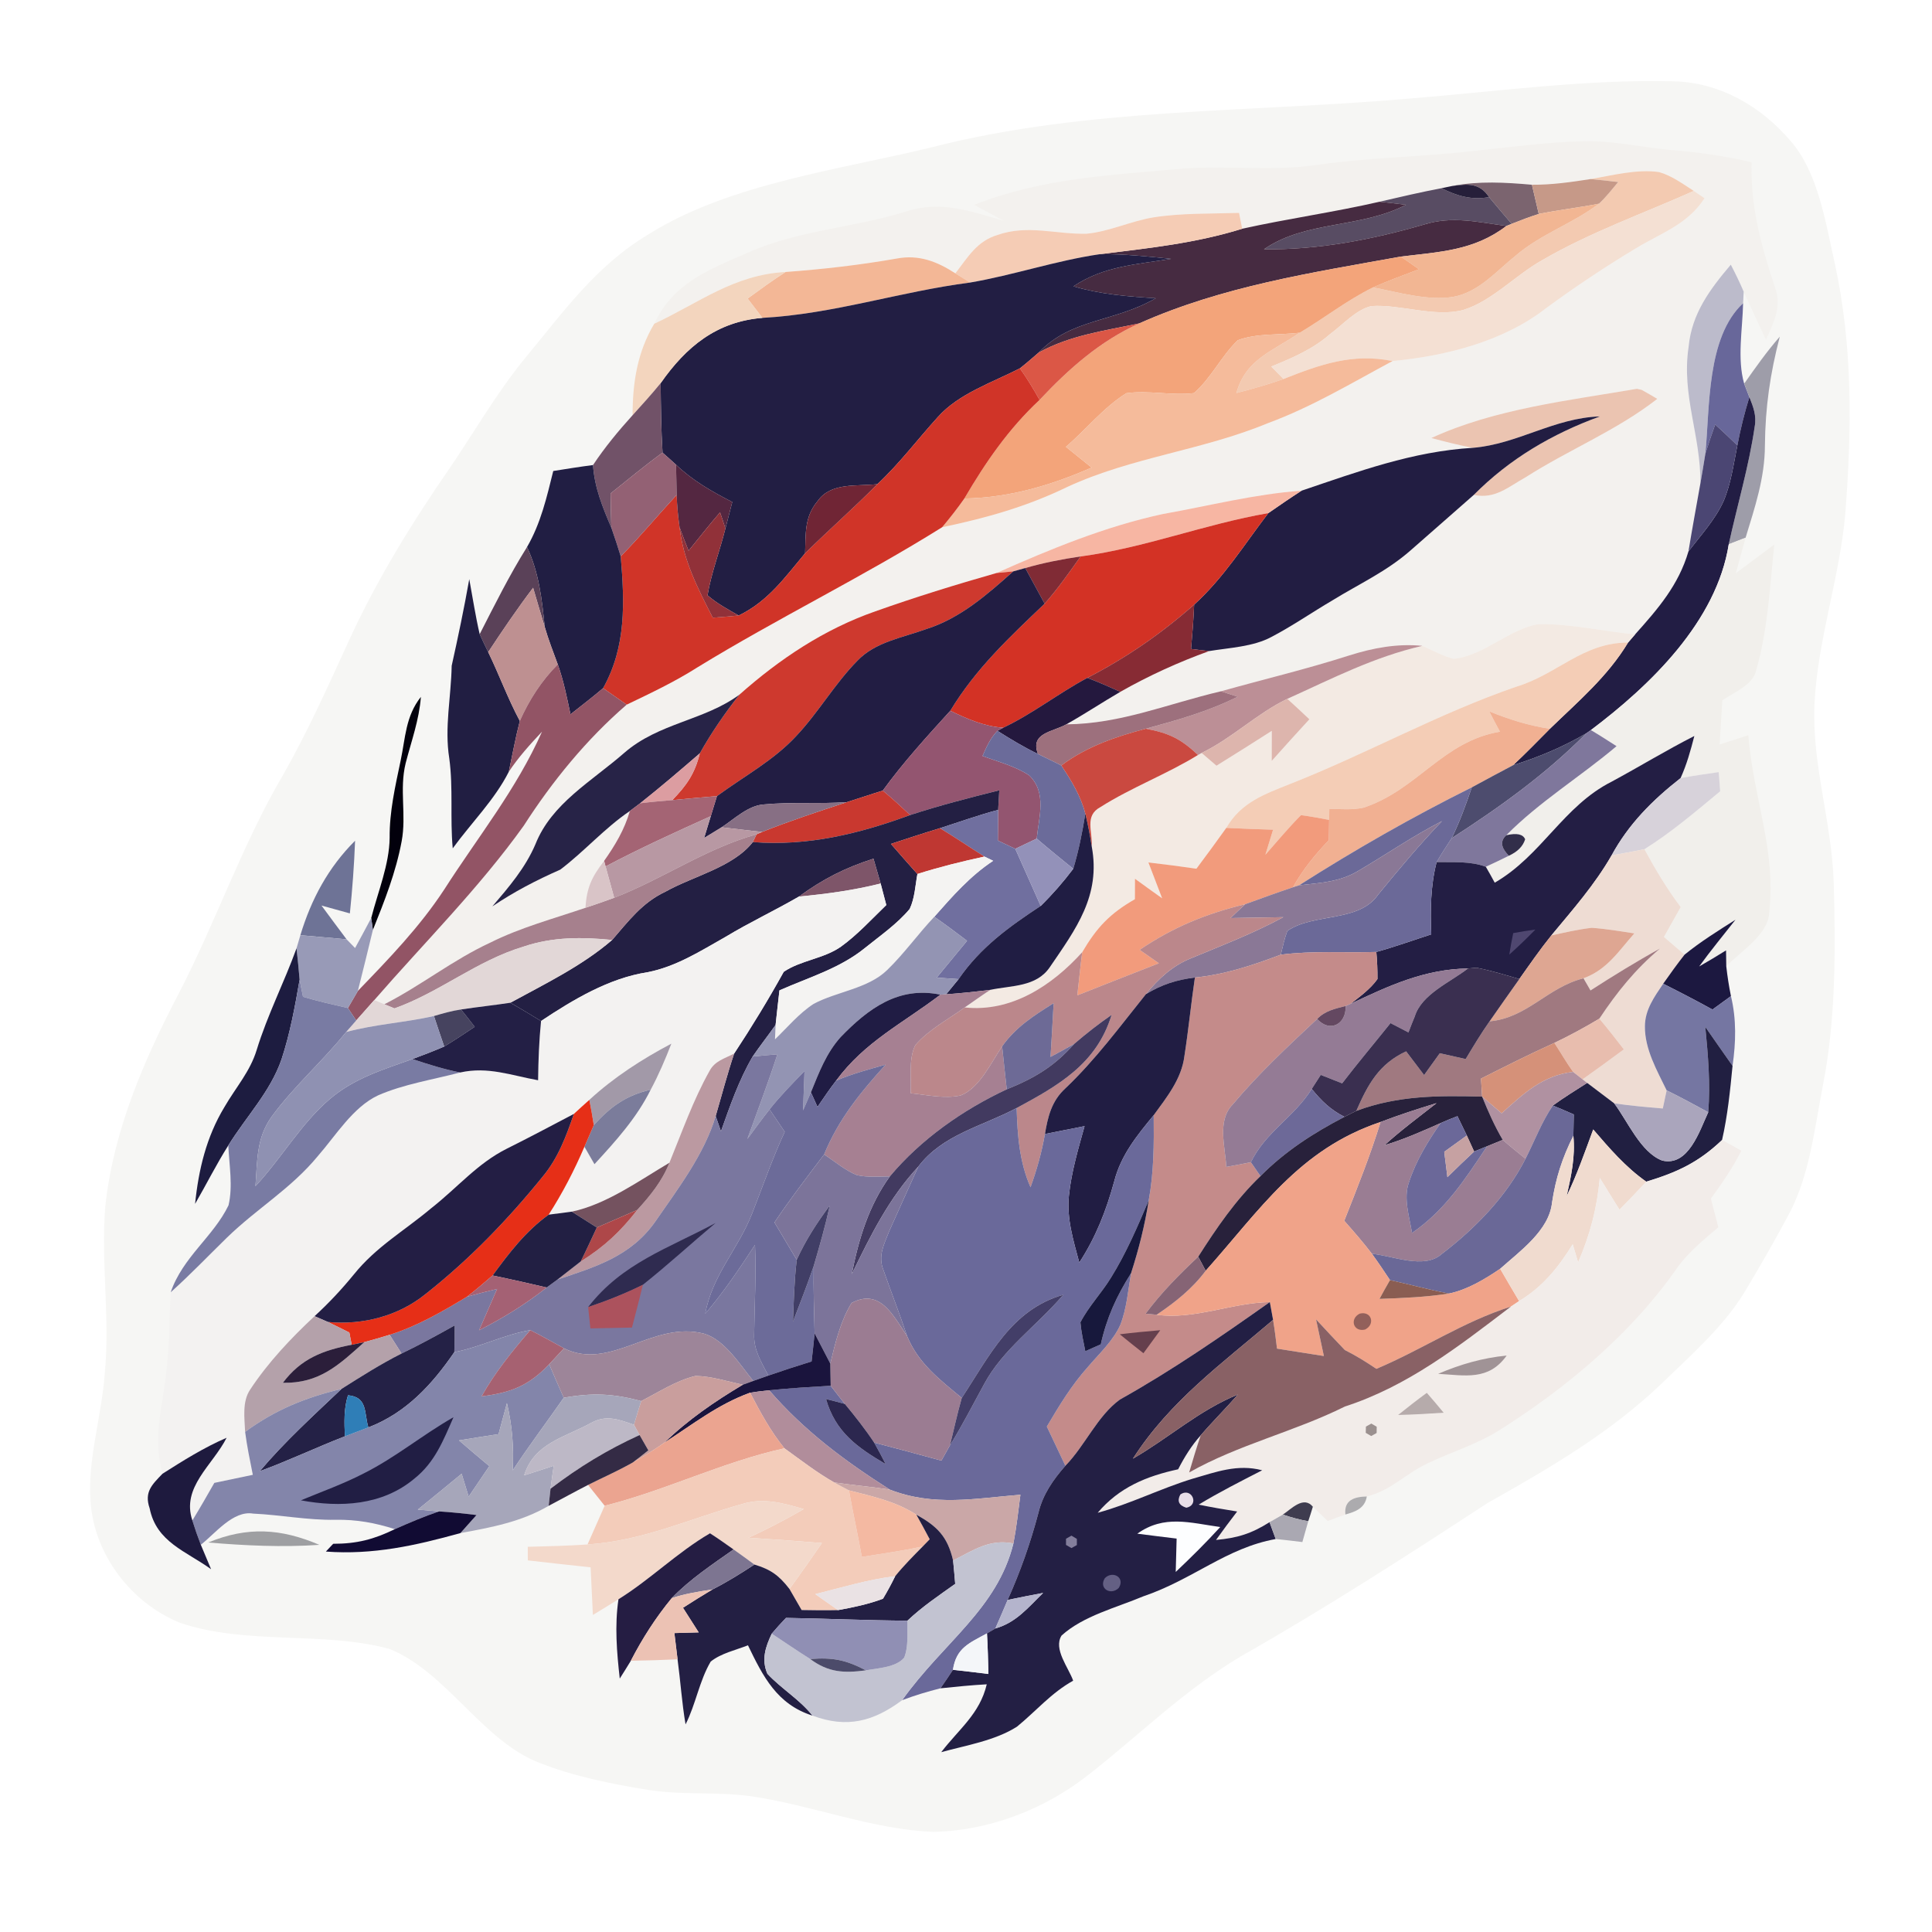 <?xml version="1.0" encoding="UTF-8" standalone="no"?>
<!DOCTYPE svg PUBLIC "-//W3C//DTD SVG 1.1//EN" "http://www.w3.org/Graphics/SVG/1.1/DTD/svg11.dtd">
<svg xmlns="http://www.w3.org/2000/svg" version="1.1" viewBox="0 0 256 256" width="256.0pt" height="256.0pt">
<path d="M 0.00 0.00 L 256.00 0.00 L 256.00 256.00 L 0.00 256.00 L 0.00 0.00 Z" fill="#ffffff" />
<path d="M 221.62 10.77 C 227.85 10.88 233.32 14.05 237.29 18.71 C 240.94 22.91 241.91 29.57 243.11 34.86 C 245.52 45.89 245.38 56.87 244.51 68.06 C 243.80 76.43 240.84 84.77 240.43 93.27 C 240.07 101.38 242.68 108.58 242.98 116.96 C 243.23 125.80 243.26 135.02 241.57 143.70 C 240.44 149.46 239.79 155.84 236.98 160.99 C 235.14 164.43 233.17 167.88 231.15 171.22 C 228.41 175.76 224.05 179.56 220.25 183.26 C 213.34 189.88 205.38 194.50 197.10 199.16 C 186.38 206.18 175.58 213.13 164.44 219.46 C 156.86 223.99 151.04 229.84 144.20 235.19 C 138.44 239.73 131.05 242.59 123.70 242.73 C 115.54 242.44 107.36 239.10 99.27 237.98 C 94.81 237.40 90.36 237.88 85.88 237.17 C 80.99 236.38 76.01 235.38 71.39 233.55 C 63.90 230.63 59.09 221.47 51.57 218.48 C 42.77 216.11 32.63 218.01 23.85 215.03 C 17.37 212.39 12.47 206.00 12.00 198.96 C 11.57 193.43 13.48 187.64 13.88 182.00 C 14.60 174.61 13.35 167.21 13.95 159.86 C 15.03 149.81 19.04 140.53 23.67 131.67 C 28.66 122.06 32.08 111.89 37.55 102.61 C 40.77 96.94 43.39 91.09 46.10 85.18 C 49.82 76.97 54.63 69.19 59.75 61.79 C 63.00 56.99 65.85 52.01 69.54 47.50 C 74.66 41.32 78.98 35.18 86.01 31.00 C 96.71 24.30 111.41 22.47 123.56 19.49 C 144.07 14.25 165.72 14.92 186.99 13.04 C 198.37 12.12 210.21 10.49 221.62 10.77 Z" fill="#f6f6f4" />
<path d="M 221.65 19.90 C 225.18 20.19 228.65 20.68 232.10 21.50 C 231.93 27.30 233.33 32.47 235.14 37.91 C 236.17 40.63 235.06 42.59 234.00 45.03 C 233.01 42.91 232.02 40.78 231.05 38.65 C 230.53 37.43 229.95 36.24 229.34 35.07 C 226.58 38.33 224.17 41.53 223.75 45.95 C 222.78 52.40 225.37 57.67 225.31 64.06 C 224.78 67.06 224.22 70.06 223.73 73.06 C 222.41 77.55 219.70 80.66 216.66 84.06 C 212.43 83.65 208.14 82.64 203.88 82.70 C 200.03 83.30 196.59 86.91 192.61 87.30 C 191.19 86.93 189.82 86.17 188.47 85.58 C 185.15 85.25 181.94 85.85 178.78 86.85 C 173.17 88.65 167.45 90.01 161.78 91.60 C 154.70 93.26 148.52 95.92 141.29 95.98 C 143.72 94.62 146.04 93.07 148.45 91.67 C 152.20 89.54 156.17 87.73 160.22 86.27 C 162.89 85.83 166.05 85.70 168.45 84.41 C 171.23 82.96 173.83 81.15 176.54 79.56 C 180.16 77.33 183.71 75.74 186.92 72.92 C 189.70 70.47 192.50 68.04 195.28 65.58 C 198.13 66.17 199.84 64.52 202.19 63.22 C 207.93 59.55 214.19 57.07 219.60 52.85 C 218.92 52.45 218.23 52.05 217.53 51.66 L 216.90 51.52 C 207.84 53.07 198.08 54.17 189.66 58.04 C 191.49 58.53 193.31 58.99 195.16 59.34 C 187.17 59.81 179.95 62.49 172.46 65.02 C 166.21 65.47 160.24 67.02 154.09 68.11 C 146.49 69.74 139.13 72.78 132.04 75.93 C 126.66 77.46 121.27 79.13 116.00 81.00 C 109.21 83.37 103.32 87.31 97.97 92.05 C 93.31 95.48 87.29 95.79 82.74 99.74 C 78.38 103.55 73.09 106.46 70.95 111.86 C 69.60 115.02 67.44 117.52 65.24 120.10 C 68.15 118.14 71.03 116.65 74.24 115.23 C 77.44 112.81 80.10 109.74 83.46 107.46 C 82.76 109.91 81.51 112.00 80.05 114.07 C 78.41 116.20 77.75 117.58 77.57 120.29 C 73.30 121.75 69.01 122.88 64.95 124.91 C 59.98 127.21 55.79 130.60 50.93 133.07 L 49.60 132.51 C 56.23 124.89 63.52 117.63 69.40 109.41 C 73.17 103.53 77.74 97.94 83.04 93.37 C 86.23 91.84 89.41 90.34 92.41 88.43 C 103.03 81.92 114.28 76.47 124.84 69.86 C 130.68 68.64 136.09 67.12 141.47 64.50 C 150.03 60.56 159.29 59.68 167.98 56.08 C 173.82 53.93 179.06 50.77 184.52 47.84 C 191.53 47.18 199.25 45.24 204.88 40.82 C 208.72 38.00 212.71 35.34 216.80 32.88 C 220.19 30.83 223.58 29.76 225.86 26.27 L 224.44 25.30 C 223.00 24.38 221.47 23.25 219.82 22.80 C 216.90 22.38 213.64 23.24 210.75 23.73 C 208.17 24.13 205.61 24.50 202.99 24.48 C 199.44 24.17 195.98 23.96 192.45 24.64 L 191.00 24.94 C 188.25 25.46 185.53 26.10 182.80 26.73 C 176.77 28.12 170.63 28.97 164.60 30.31 C 164.46 29.61 164.32 28.91 164.18 28.21 C 160.43 28.33 156.57 28.22 152.86 28.80 C 149.86 29.28 146.99 30.69 143.98 30.97 C 139.93 31.07 136.22 29.73 132.18 31.13 C 129.43 31.96 128.25 34.08 126.59 36.22 C 124.19 34.66 121.77 33.71 118.87 34.25 C 113.92 35.12 109.10 35.67 104.09 36.04 C 97.22 36.41 92.66 40.11 86.69 42.90 C 89.16 37.62 93.70 35.82 98.71 33.65 C 105.61 30.48 112.72 30.28 120.01 28.04 C 124.63 26.51 128.55 27.98 132.98 29.25 C 131.68 28.55 130.39 27.85 129.09 27.14 C 137.99 23.63 147.01 23.21 156.42 22.37 C 162.57 21.86 168.58 22.76 174.71 21.82 C 181.45 20.86 188.25 20.80 195.00 20.03 C 199.94 19.53 204.93 18.82 209.89 18.71 C 213.96 18.63 217.63 19.56 221.65 19.90 Z" fill="#f3f1ee" />
<path d="M 219.82 22.80 C 221.47 23.25 223.00 24.38 224.44 25.30 C 217.75 28.29 210.70 30.78 204.36 34.47 C 200.85 36.42 197.69 39.91 193.89 41.07 C 190.13 42.09 185.50 40.28 181.70 40.56 C 179.66 41.04 177.90 43.06 176.24 44.27 C 173.95 46.28 171.24 47.43 168.45 48.57 C 168.99 49.12 169.54 49.67 170.08 50.22 C 168.03 50.94 165.93 51.54 163.83 52.08 C 165.07 47.57 168.69 46.52 172.22 44.09 C 175.53 42.12 178.45 39.80 181.93 38.08 C 185.30 38.73 189.17 39.89 192.59 39.33 C 195.98 38.69 198.28 35.92 200.84 33.87 C 204.27 30.95 208.31 29.68 211.87 26.99 C 212.80 26.12 213.60 25.10 214.42 24.12 C 213.20 23.97 211.98 23.84 210.75 23.73 C 213.64 23.24 216.90 22.38 219.82 22.80 Z" fill="#f3cab1" />
<path d="M 202.99 24.48 C 203.28 25.77 203.58 27.06 203.89 28.35 C 202.67 28.74 201.48 29.19 200.30 29.66 C 199.29 28.49 198.30 27.30 197.31 26.12 C 196.05 24.22 194.51 24.36 192.45 24.64 C 195.98 23.96 199.44 24.17 202.99 24.48 Z" fill="#7b646f" />
<path d="M 210.75 23.73 C 211.98 23.84 213.20 23.97 214.42 24.12 C 213.60 25.10 212.80 26.12 211.87 26.99 C 209.22 27.51 206.54 27.81 203.89 28.35 C 203.58 27.06 203.28 25.77 202.99 24.48 C 205.61 24.50 208.17 24.13 210.75 23.73 Z" fill="#c69988" />
<path d="M 191.00 24.94 C 193.08 25.97 194.97 26.54 197.31 26.12 C 198.30 27.30 199.29 28.49 200.30 29.66 L 199.61 29.94 C 195.83 29.44 192.45 28.58 188.70 29.75 C 181.77 31.76 174.73 33.12 167.48 33.03 C 173.05 29.20 180.18 30.29 186.30 27.14 C 185.13 26.99 183.97 26.85 182.80 26.73 C 185.53 26.10 188.25 25.46 191.00 24.94 Z" fill="#584c63" />
<path d="M 191.00 24.94 L 192.45 24.64 C 194.51 24.36 196.05 24.22 197.31 26.12 C 194.97 26.54 193.08 25.97 191.00 24.94 Z" fill="#261f3a" />
<path d="M 224.44 25.30 L 225.86 26.27 C 223.58 29.76 220.19 30.83 216.80 32.88 C 212.71 35.34 208.72 38.00 204.88 40.82 C 199.25 45.24 191.53 47.18 184.52 47.84 C 179.20 46.77 174.94 48.29 170.08 50.22 C 169.54 49.67 168.99 49.12 168.45 48.57 C 171.24 47.43 173.95 46.28 176.24 44.27 C 177.90 43.06 179.66 41.04 181.70 40.56 C 185.50 40.28 190.13 42.09 193.89 41.07 C 197.69 39.91 200.85 36.42 204.36 34.47 C 210.70 30.78 217.75 28.29 224.44 25.30 Z" fill="#f4e0d3" />
<path d="M 182.80 26.73 C 183.97 26.85 185.13 26.99 186.30 27.14 C 180.18 30.29 173.05 29.20 167.48 33.03 C 174.73 33.12 181.77 31.76 188.70 29.75 C 192.45 28.58 195.83 29.44 199.61 29.94 C 195.30 33.23 190.75 33.37 185.61 34.00 C 173.73 36.15 162.08 37.91 150.96 42.85 C 146.34 43.84 141.86 44.40 137.64 46.71 C 141.96 42.18 147.53 42.75 153.14 39.52 C 149.44 39.29 145.81 39.00 142.24 37.94 C 146.23 35.26 150.56 35.05 155.17 34.30 C 152.03 33.97 148.91 33.65 145.75 33.68 C 152.18 32.88 158.36 32.25 164.60 30.31 C 170.63 28.97 176.77 28.12 182.80 26.73 Z" fill="#462b41" />
<path d="M 211.87 26.99 C 208.31 29.68 204.27 30.95 200.84 33.87 C 198.28 35.92 195.98 38.69 192.59 39.33 C 189.17 39.89 185.30 38.73 181.93 38.08 C 183.92 37.21 185.99 36.45 188.02 35.68 C 187.22 35.11 186.42 34.55 185.61 34.00 C 190.75 33.37 195.30 33.23 199.61 29.94 L 200.30 29.66 C 201.48 29.19 202.67 28.74 203.89 28.35 C 206.54 27.81 209.22 27.51 211.87 26.99 Z" fill="#f2b693" />
<path d="M 152.86 28.80 C 156.57 28.22 160.43 28.33 164.18 28.21 C 164.32 28.91 164.46 29.61 164.60 30.31 C 158.36 32.25 152.18 32.88 145.75 33.68 C 139.91 34.53 134.33 36.45 128.54 37.44 L 126.59 36.22 C 128.25 34.08 129.43 31.96 132.18 31.13 C 136.22 29.73 139.93 31.07 143.98 30.97 C 146.99 30.69 149.86 29.28 152.86 28.80 Z" fill="#f5ccb5" />
<path d="M 126.59 36.22 L 128.54 37.44 C 119.23 38.64 110.46 41.61 101.02 42.12 C 100.37 41.27 99.72 40.41 99.06 39.56 C 100.72 38.35 102.36 37.15 104.09 36.04 C 109.10 35.67 113.92 35.12 118.87 34.25 C 121.77 33.71 124.19 34.66 126.59 36.22 Z" fill="#f3b796" />
<path d="M 145.75 33.68 C 148.91 33.65 152.03 33.97 155.17 34.30 C 150.56 35.05 146.23 35.26 142.24 37.94 C 145.81 39.00 149.44 39.29 153.14 39.52 C 147.53 42.75 141.96 42.18 137.64 46.71 C 136.81 47.42 136.00 48.14 135.14 48.81 C 131.49 50.68 127.02 52.16 124.27 55.26 C 121.58 58.22 119.20 61.41 116.26 64.15 C 113.57 64.48 110.10 63.86 108.33 66.41 C 106.57 68.49 106.77 70.77 106.68 73.31 C 104.00 76.51 101.78 79.68 97.88 81.56 C 96.43 80.73 95.02 79.98 93.75 78.88 C 94.25 75.90 95.39 72.98 96.12 70.03 C 96.43 68.86 96.73 67.69 97.03 66.52 C 94.34 65.14 91.77 63.68 89.58 61.58 C 88.99 61.04 88.40 60.51 87.79 59.98 C 87.60 56.91 87.57 53.84 87.54 50.77 C 90.92 45.94 94.94 42.62 101.02 42.12 C 110.46 41.61 119.23 38.64 128.54 37.44 C 134.33 36.45 139.91 34.53 145.75 33.68 Z" fill="#221e43" />
<path d="M 185.61 34.00 C 186.42 34.55 187.22 35.11 188.02 35.68 C 185.99 36.45 183.92 37.21 181.93 38.08 C 178.45 39.80 175.53 42.12 172.22 44.09 C 169.56 44.41 166.53 44.14 164.02 45.08 C 161.85 47.15 160.47 50.14 158.20 52.09 C 155.28 52.44 152.17 51.69 149.25 52.10 C 146.26 53.96 143.91 56.91 141.24 59.21 C 142.38 60.13 143.51 61.04 144.65 61.96 C 139.17 64.34 133.80 65.94 127.78 66.06 C 130.61 61.23 133.64 56.83 137.75 52.99 C 141.62 48.87 145.75 45.20 150.96 42.85 C 162.08 37.91 173.73 36.15 185.61 34.00 Z" fill="#f3a47a" />
<path d="M 229.34 35.07 C 229.95 36.24 230.53 37.43 231.05 38.65 L 230.97 40.18 C 226.12 44.67 226.57 54.03 225.97 60.11 C 225.76 61.43 225.54 62.75 225.31 64.06 C 225.37 57.67 222.78 52.40 223.75 45.95 C 224.17 41.53 226.58 38.33 229.34 35.07 Z" fill="#bcbbcb" />
<path d="M 104.09 36.04 C 102.36 37.15 100.72 38.35 99.06 39.56 C 99.72 40.41 100.37 41.27 101.02 42.12 C 94.94 42.62 90.92 45.94 87.54 50.77 C 86.35 52.24 85.08 53.62 83.82 55.02 C 83.83 50.68 84.44 46.68 86.69 42.90 C 92.66 40.11 97.22 36.41 104.09 36.04 Z" fill="#f3d5be" />
<path d="M 230.97 40.18 C 230.90 43.61 230.16 47.53 231.11 50.84 C 231.34 51.44 231.57 52.03 231.80 52.62 C 231.15 54.73 230.62 56.85 230.21 59.02 C 229.24 58.08 228.27 57.15 227.27 56.25 C 226.81 57.53 226.37 58.81 225.97 60.11 C 226.57 54.03 226.12 44.67 230.97 40.18 Z" fill="#68679a" />
<path d="M 150.96 42.85 C 145.75 45.20 141.62 48.87 137.75 52.99 C 136.95 51.56 136.10 50.15 135.14 48.81 C 136.00 48.14 136.81 47.42 137.64 46.71 C 141.86 44.40 146.34 43.84 150.96 42.85 Z" fill="#db5746" />
<path d="M 172.22 44.09 C 168.69 46.52 165.07 47.57 163.83 52.08 C 165.93 51.54 168.03 50.94 170.08 50.22 C 174.94 48.29 179.20 46.77 184.52 47.84 C 179.06 50.77 173.82 53.93 167.98 56.08 C 159.29 59.68 150.03 60.56 141.47 64.50 C 136.09 67.12 130.68 68.64 124.84 69.86 C 125.87 68.64 126.86 67.37 127.78 66.06 C 133.80 65.94 139.17 64.34 144.65 61.96 C 143.51 61.04 142.38 60.13 141.24 59.21 C 143.91 56.91 146.26 53.96 149.25 52.10 C 152.17 51.69 155.28 52.44 158.20 52.09 C 160.47 50.14 161.85 47.15 164.02 45.08 C 166.53 44.14 169.56 44.41 172.22 44.09 Z" fill="#f5bb9b" />
<path d="M 235.83 44.61 C 234.55 49.53 233.91 53.94 233.86 59.04 C 233.85 63.33 232.53 67.21 231.30 71.25 C 230.55 71.53 229.81 71.83 229.07 72.12 C 230.20 66.93 231.75 61.77 232.51 56.50 C 232.77 55.08 232.32 53.92 231.80 52.62 C 231.57 52.03 231.34 51.44 231.11 50.84 C 232.61 48.70 234.11 46.58 235.83 44.61 Z" fill="#9e9da9" />
<path d="M 135.14 48.81 C 136.10 50.15 136.95 51.56 137.75 52.99 C 133.64 56.83 130.61 61.23 127.78 66.06 C 126.86 67.37 125.87 68.64 124.84 69.86 C 114.28 76.47 103.03 81.92 92.41 88.43 C 89.41 90.34 86.23 91.84 83.04 93.37 C 82.00 92.64 80.95 91.92 79.91 91.19 C 83.00 85.67 82.76 79.81 82.25 73.71 C 84.84 71.09 87.16 68.28 89.66 65.58 C 89.71 67.03 89.85 68.47 90.05 69.89 C 90.55 74.28 92.47 77.99 94.45 81.85 C 95.59 81.76 96.74 81.68 97.88 81.56 C 101.78 79.68 104.00 76.51 106.68 73.31 C 109.83 70.21 113.15 67.29 116.26 64.15 C 119.20 61.41 121.58 58.22 124.27 55.26 C 127.02 52.16 131.49 50.68 135.14 48.81 Z" fill="#d03428" />
<path d="M 87.54 50.77 C 87.57 53.84 87.60 56.91 87.79 59.98 C 85.43 61.69 83.19 63.57 80.91 65.38 C 80.93 66.90 80.95 68.41 81.01 69.93 C 79.85 67.22 78.77 64.60 78.58 61.62 C 80.14 59.27 81.93 57.11 83.82 55.02 C 85.08 53.62 86.35 52.24 87.54 50.77 Z" fill="#715268" />
<path d="M 216.90 51.52 L 217.53 51.66 C 218.23 52.05 218.92 52.45 219.60 52.85 C 214.19 57.07 207.93 59.55 202.19 63.22 C 199.84 64.52 198.13 66.17 195.28 65.58 C 200.03 60.79 205.68 57.48 211.99 55.18 C 205.93 55.37 201.09 58.85 195.16 59.34 C 193.31 58.99 191.49 58.53 189.66 58.04 C 198.08 54.17 207.84 53.07 216.90 51.52 Z" fill="#ebc4b1" />
<path d="M 231.80 52.62 C 232.32 53.92 232.77 55.08 232.51 56.50 C 231.75 61.77 230.20 66.93 229.07 72.12 C 227.45 82.34 218.71 90.79 210.80 96.74 L 210.20 97.16 C 207.13 98.97 203.89 100.32 200.50 101.39 C 202.17 99.83 203.76 98.19 205.37 96.57 C 209.12 92.93 212.99 89.68 215.73 85.14 L 216.66 84.06 C 219.70 80.66 222.41 77.55 223.73 73.06 C 225.33 70.97 227.30 68.82 228.38 66.41 C 229.36 64.12 229.72 61.45 230.21 59.02 C 230.62 56.85 231.15 54.73 231.80 52.62 Z" fill="#221d44" />
<path d="M 211.99 55.18 C 205.68 57.48 200.03 60.79 195.28 65.58 C 192.50 68.04 189.70 70.47 186.92 72.92 C 183.71 75.74 180.16 77.33 176.54 79.56 C 173.83 81.15 171.23 82.96 168.45 84.41 C 166.05 85.70 162.89 85.83 160.22 86.27 C 159.42 86.19 158.62 86.09 157.82 85.99 C 157.99 84.04 158.15 82.08 158.23 80.12 C 162.20 76.50 164.83 72.20 168.06 67.99 C 169.52 66.98 170.97 65.98 172.46 65.02 C 179.95 62.49 187.17 59.81 195.16 59.34 C 201.09 58.85 205.93 55.37 211.99 55.18 Z" fill="#221d42" />
<path d="M 227.27 56.25 C 228.27 57.15 229.24 58.08 230.21 59.02 C 229.72 61.45 229.36 64.12 228.38 66.41 C 227.30 68.82 225.33 70.97 223.73 73.06 C 224.22 70.06 224.78 67.06 225.31 64.06 C 225.54 62.75 225.76 61.43 225.97 60.11 C 226.37 58.81 226.81 57.53 227.27 56.25 Z" fill="#4b4673" />
<path d="M 87.79 59.98 C 88.40 60.51 88.99 61.04 89.58 61.58 C 89.62 62.92 89.62 64.25 89.66 65.58 C 87.16 68.28 84.84 71.09 82.25 73.71 C 81.86 72.44 81.45 71.18 81.01 69.93 C 80.95 68.41 80.93 66.90 80.91 65.38 C 83.19 63.57 85.43 61.69 87.79 59.98 Z" fill="#936174" />
<path d="M 78.58 61.62 C 78.77 64.60 79.85 67.22 81.01 69.93 C 81.45 71.18 81.86 72.44 82.25 73.71 C 82.76 79.81 83.00 85.67 79.91 91.19 C 78.51 92.38 77.04 93.51 75.59 94.65 C 75.12 92.40 74.68 90.21 73.91 88.04 C 73.31 86.39 72.66 84.76 72.18 83.07 C 71.81 79.40 71.42 75.87 69.83 72.49 C 71.66 69.34 72.44 65.91 73.31 62.41 C 75.06 62.13 76.82 61.85 78.58 61.62 Z" fill="#211e43" />
<path d="M 89.58 61.58 C 91.77 63.68 94.34 65.14 97.03 66.52 C 96.73 67.69 96.43 68.86 96.12 70.03 C 95.89 69.31 95.66 68.60 95.41 67.89 C 93.98 69.55 92.62 71.27 91.24 72.98 C 90.83 71.96 90.44 70.93 90.05 69.89 C 89.85 68.47 89.71 67.03 89.66 65.58 C 89.62 64.25 89.62 62.92 89.58 61.58 Z" fill="#542741" />
<path d="M 116.26 64.15 C 113.15 67.29 109.83 70.21 106.68 73.31 C 106.77 70.77 106.57 68.49 108.33 66.41 C 110.10 63.86 113.57 64.48 116.26 64.15 Z" fill="#702535" />
<path d="M 172.46 65.02 C 170.97 65.98 169.52 66.98 168.06 67.99 C 159.61 69.45 151.68 72.60 143.19 73.73 C 140.71 74.10 138.26 74.57 135.85 75.27 L 134.26 75.71 L 132.04 75.93 C 139.13 72.78 146.49 69.74 154.09 68.11 C 160.24 67.02 166.21 65.47 172.46 65.02 Z" fill="#f7b6a3" />
<path d="M 95.41 67.89 C 95.66 68.60 95.89 69.31 96.12 70.03 C 95.39 72.98 94.25 75.90 93.75 78.88 C 95.02 79.98 96.43 80.73 97.88 81.56 C 96.74 81.68 95.59 81.76 94.45 81.85 C 92.47 77.99 90.55 74.28 90.05 69.89 C 90.44 70.93 90.83 71.96 91.24 72.98 C 92.62 71.27 93.98 69.55 95.41 67.89 Z" fill="#913139" />
<path d="M 168.06 67.99 C 164.83 72.20 162.20 76.50 158.23 80.12 C 153.82 84.00 149.30 87.12 144.08 89.82 C 140.25 91.87 136.87 94.55 132.93 96.43 C 130.38 96.24 128.19 95.28 125.92 94.18 C 129.31 88.58 133.75 84.45 138.42 79.99 C 140.17 78.01 141.66 75.88 143.19 73.73 C 151.68 72.60 159.61 69.45 168.06 67.99 Z" fill="#d33225" />
<path d="M 231.30 71.25 C 230.86 72.82 230.43 74.39 230.00 75.96 C 231.70 74.69 233.40 73.42 235.10 72.15 C 234.53 77.66 234.25 83.46 232.71 88.79 C 232.31 90.76 229.74 91.75 228.22 92.80 C 228.09 94.75 227.97 96.70 227.86 98.65 C 229.13 98.24 230.39 97.84 231.66 97.42 C 232.36 105.98 235.35 112.45 234.43 120.92 C 234.31 123.86 230.58 126.11 228.74 128.04 L 228.71 125.93 C 227.53 126.66 226.35 127.38 225.15 128.06 C 226.68 125.94 228.35 123.93 229.96 121.87 C 227.67 123.32 225.31 124.79 223.21 126.50 C 222.30 125.72 221.39 124.94 220.48 124.15 C 221.23 122.83 221.97 121.51 222.70 120.19 C 220.87 117.77 219.34 115.19 217.89 112.53 C 221.52 110.25 224.64 107.57 227.93 104.85 C 227.87 104.01 227.81 103.16 227.74 102.31 C 226.06 102.56 224.35 102.78 222.68 103.11 C 223.50 101.31 224.02 99.43 224.51 97.52 C 220.79 99.41 217.23 101.59 213.56 103.57 C 207.15 106.80 204.30 113.35 198.06 116.96 C 197.67 116.25 197.29 115.54 196.88 114.85 C 197.90 114.38 198.92 113.90 199.93 113.39 C 201.09 112.86 201.80 112.14 202.09 111.21 C 201.81 110.53 200.98 110.35 199.59 110.67 C 203.95 106.25 209.45 102.89 214.20 98.87 C 213.07 98.15 211.95 97.42 210.80 96.74 C 218.71 90.79 227.45 82.34 229.07 72.12 C 229.81 71.83 230.55 71.53 231.30 71.25 Z" fill="#f1efeb" />
<path d="M 69.83 72.49 C 71.42 75.87 71.81 79.40 72.18 83.07 C 71.65 81.34 71.15 79.61 70.64 77.88 C 68.55 80.64 66.60 83.51 64.69 86.41 C 64.30 85.62 63.93 84.83 63.56 84.03 C 65.56 80.13 67.50 76.21 69.83 72.49 Z" fill="#5a4158" />
<path d="M 143.19 73.73 C 141.66 75.88 140.17 78.01 138.42 79.99 C 137.57 78.42 136.71 76.84 135.85 75.27 C 138.26 74.57 140.71 74.10 143.19 73.73 Z" fill="#802b35" />
<path d="M 132.04 75.93 L 134.26 75.71 C 130.80 78.79 127.23 81.94 122.72 83.36 C 119.59 84.50 115.98 85.05 113.60 87.56 C 110.61 90.59 108.44 94.42 105.50 97.53 C 102.52 100.75 98.64 102.82 95.00 105.49 C 93.02 105.65 91.05 105.83 89.08 106.02 C 91.00 104.05 92.06 102.51 92.73 99.82 C 94.26 97.09 96.04 94.51 97.97 92.05 C 103.32 87.31 109.21 83.37 116.00 81.00 C 121.27 79.13 126.66 77.46 132.04 75.93 Z" fill="#ce392e" />
<path d="M 134.26 75.71 L 135.85 75.27 C 136.71 76.84 137.57 78.42 138.42 79.99 C 133.75 84.45 129.31 88.58 125.92 94.18 C 122.81 97.60 119.70 101.01 116.97 104.76 C 115.37 105.25 113.79 105.80 112.20 106.29 C 108.55 106.54 104.87 106.25 101.24 106.59 C 99.15 106.71 97.32 108.51 95.62 109.62 C 94.85 110.10 94.07 110.57 93.30 111.04 C 93.59 110.08 93.88 109.12 94.18 108.15 C 94.45 107.27 94.72 106.38 95.00 105.49 C 98.64 102.82 102.52 100.75 105.50 97.53 C 108.44 94.42 110.61 90.59 113.60 87.56 C 115.98 85.05 119.59 84.50 122.72 83.36 C 127.23 81.94 130.80 78.79 134.26 75.71 Z" fill="#221d43" />
<path d="M 62.18 76.74 C 62.63 79.17 63.00 81.62 63.56 84.03 C 63.93 84.83 64.30 85.62 64.69 86.41 C 66.16 89.43 67.29 92.57 68.88 95.53 C 68.30 97.77 67.90 100.01 67.42 102.26 C 65.55 105.97 62.44 109.04 59.99 112.41 C 59.62 108.41 60.07 104.45 59.53 100.48 C 58.88 96.38 59.77 92.41 59.85 88.22 C 60.70 84.40 61.50 80.59 62.18 76.74 Z" fill="#211e42" />
<path d="M 70.64 77.88 C 71.15 79.61 71.65 81.34 72.18 83.07 C 72.66 84.76 73.31 86.39 73.91 88.04 C 71.74 90.22 70.13 92.73 68.88 95.53 C 67.29 92.57 66.16 89.43 64.69 86.41 C 66.60 83.51 68.55 80.64 70.64 77.88 Z" fill="#be9091" />
<path d="M 158.23 80.12 C 158.15 82.08 157.99 84.04 157.82 85.99 C 158.62 86.09 159.42 86.19 160.22 86.27 C 156.17 87.73 152.20 89.54 148.45 91.67 C 147.01 91.02 145.56 90.38 144.08 89.82 C 149.30 87.12 153.82 84.00 158.23 80.12 Z" fill="#872b34" />
<path d="M 203.88 82.70 C 208.14 82.64 212.43 83.65 216.66 84.06 L 215.73 85.14 C 209.68 85.16 206.42 89.32 200.92 90.99 C 190.58 94.55 181.10 99.88 170.96 103.87 C 167.54 105.24 164.44 106.32 162.49 109.70 C 161.19 111.52 159.87 113.32 158.53 115.11 C 156.42 114.80 154.30 114.53 152.17 114.28 C 152.78 115.86 153.39 117.44 153.99 119.03 C 152.78 118.17 151.58 117.31 150.39 116.44 C 150.39 117.34 150.39 118.25 150.38 119.15 C 147.06 121.05 145.32 122.90 143.40 126.17 C 139.43 130.57 134.02 134.16 127.83 133.49 C 128.96 132.71 130.07 131.91 131.22 131.16 C 134.05 130.56 137.31 130.80 139.11 128.15 C 142.57 123.08 145.88 118.68 144.66 112.16 C 144.79 110.16 143.67 108.10 145.80 106.95 C 149.91 104.34 154.56 102.61 158.74 100.04 L 159.22 99.77 C 159.87 100.34 160.53 100.90 161.19 101.46 C 163.65 99.94 166.09 98.39 168.52 96.84 C 168.52 98.16 168.51 99.49 168.51 100.82 C 170.16 98.97 171.82 97.13 173.50 95.31 C 172.53 94.40 171.57 93.49 170.58 92.60 C 176.51 89.92 182.07 87.04 188.47 85.58 C 189.82 86.17 191.19 86.93 192.61 87.30 C 196.59 86.91 200.03 83.30 203.88 82.70 Z" fill="#f3eae3" />
<path d="M 188.47 85.58 C 182.07 87.04 176.51 89.92 170.58 92.60 C 166.52 94.55 163.30 97.80 159.22 99.77 L 158.74 100.04 C 156.50 97.91 154.88 97.12 151.82 96.56 C 155.99 95.42 160.11 94.27 163.99 92.32 L 161.78 91.60 C 167.45 90.01 173.17 88.65 178.78 86.85 C 181.94 85.85 185.15 85.25 188.47 85.58 Z" fill="#bc8f96" />
<path d="M 215.73 85.14 C 212.99 89.68 209.12 92.93 205.37 96.57 C 202.56 96.15 199.95 95.32 197.33 94.26 C 197.79 95.16 198.27 96.06 198.75 96.95 C 191.18 98.23 187.87 104.61 180.71 107.01 C 179.25 107.35 177.63 107.20 176.14 107.18 C 176.13 107.67 176.13 108.15 176.12 108.64 C 174.88 108.41 173.64 108.17 172.39 108.01 C 170.74 109.67 169.22 111.49 167.67 113.26 C 168.01 112.15 168.35 111.04 168.69 109.94 C 166.62 109.88 164.55 109.80 162.49 109.70 C 164.44 106.32 167.54 105.24 170.96 103.87 C 181.10 99.88 190.58 94.55 200.92 90.99 C 206.42 89.32 209.68 85.16 215.73 85.14 Z" fill="#f4cdb6" />
<path d="M 73.91 88.04 C 74.68 90.21 75.12 92.40 75.59 94.65 C 77.04 93.51 78.51 92.38 79.91 91.19 C 80.95 91.92 82.00 92.64 83.04 93.37 C 77.74 97.94 73.17 103.53 69.40 109.41 C 63.52 117.63 56.23 124.89 49.60 132.51 C 48.79 133.41 48.00 134.31 47.20 135.22 C 46.83 134.67 46.46 134.12 46.10 133.57 C 46.54 132.81 46.98 132.05 47.42 131.30 C 51.53 127.04 55.60 122.84 58.86 117.87 C 63.34 110.87 68.42 104.61 71.82 96.95 C 70.24 98.63 68.70 100.33 67.42 102.26 C 67.90 100.01 68.30 97.77 68.88 95.53 C 70.13 92.73 71.74 90.22 73.91 88.04 Z" fill="#925465" />
<path d="M 144.08 89.82 C 145.56 90.38 147.01 91.02 148.45 91.67 C 146.04 93.07 143.72 94.62 141.29 95.98 C 139.49 97.00 136.45 97.10 137.54 99.91 C 135.67 99.01 133.91 97.94 132.16 96.84 L 132.93 96.43 C 136.87 94.55 140.25 91.87 144.08 89.82 Z" fill="#24183e" />
<path d="M 97.97 92.05 C 96.04 94.51 94.26 97.09 92.73 99.82 C 90.13 102.07 87.51 104.31 84.82 106.44 C 84.36 106.78 83.91 107.12 83.46 107.46 C 80.10 109.74 77.44 112.81 74.24 115.23 C 71.03 116.65 68.15 118.14 65.24 120.10 C 67.44 117.52 69.60 115.02 70.95 111.86 C 73.09 106.46 78.38 103.55 82.74 99.74 C 87.29 95.79 93.31 95.48 97.97 92.05 Z" fill="#272347" />
<path d="M 161.78 91.60 L 163.99 92.32 C 160.11 94.27 155.99 95.42 151.82 96.56 C 147.82 97.62 143.98 98.92 140.63 101.43 C 139.61 100.90 138.57 100.43 137.54 99.91 C 136.45 97.10 139.49 97.00 141.29 95.98 C 148.52 95.92 154.70 93.26 161.78 91.60 Z" fill="#9d707d" />
<path d="M 55.77 92.34 C 55.54 95.40 54.51 98.19 53.75 101.13 C 52.89 104.68 53.88 107.94 53.22 111.48 C 52.45 115.60 50.96 119.36 49.41 123.22 L 49.19 121.64 C 50.08 118.16 51.59 114.56 51.63 111.02 C 51.60 107.53 52.37 104.21 53.08 100.82 C 53.73 97.76 53.73 94.92 55.77 92.34 Z" fill="#02000c" />
<path d="M 170.58 92.60 C 171.57 93.49 172.53 94.40 173.50 95.31 C 171.82 97.13 170.16 98.97 168.51 100.82 C 168.51 99.49 168.52 98.16 168.52 96.84 C 166.09 98.39 163.65 99.94 161.19 101.46 C 160.53 100.90 159.87 100.34 159.22 99.77 C 163.30 97.80 166.52 94.55 170.58 92.60 Z" fill="#ddb5ad" />
<path d="M 125.92 94.18 C 128.19 95.28 130.38 96.24 132.93 96.43 L 132.16 96.84 C 131.23 97.80 130.72 98.97 130.19 100.17 C 132.23 100.93 134.54 101.52 136.37 102.74 C 138.74 105.01 137.66 108.27 137.37 111.12 C 136.42 111.57 135.47 112.02 134.53 112.47 C 133.76 112.11 132.99 111.74 132.22 111.38 C 132.23 110.02 132.24 108.66 132.26 107.31 C 132.31 106.45 132.36 105.59 132.41 104.72 C 128.44 105.71 124.48 106.73 120.59 108.00 C 119.41 106.89 118.22 105.79 116.97 104.76 C 119.70 101.01 122.81 97.60 125.92 94.18 Z" fill="#935570" />
<path d="M 197.33 94.26 C 199.95 95.32 202.56 96.15 205.37 96.57 C 203.76 98.19 202.17 99.83 200.50 101.39 C 198.66 102.35 196.85 103.35 195.02 104.33 C 187.16 108.24 179.56 112.58 172.15 117.30 L 171.32 117.57 C 172.61 115.25 174.25 113.24 176.08 111.33 C 176.09 110.43 176.11 109.54 176.12 108.64 C 176.13 108.15 176.13 107.67 176.14 107.18 C 177.63 107.20 179.25 107.35 180.71 107.01 C 187.87 104.61 191.18 98.23 198.75 96.95 C 198.27 96.06 197.79 95.16 197.33 94.26 Z" fill="#f1b092" />
<path d="M 132.16 96.84 C 133.91 97.94 135.67 99.01 137.54 99.91 C 138.57 100.43 139.61 100.90 140.63 101.43 C 141.93 103.38 143.24 105.52 143.81 107.82 C 143.42 110.26 142.93 112.74 142.21 115.12 C 140.58 113.80 138.96 112.48 137.37 111.12 C 137.66 108.27 138.74 105.01 136.37 102.74 C 134.54 101.52 132.23 100.93 130.19 100.17 C 130.72 98.97 131.23 97.80 132.16 96.84 Z" fill="#6b6b9a" />
<path d="M 151.82 96.56 C 154.88 97.12 156.50 97.91 158.74 100.04 C 154.56 102.61 149.91 104.34 145.80 106.95 C 143.67 108.10 144.79 110.16 144.66 112.16 C 144.44 110.70 144.16 109.25 143.81 107.82 C 143.24 105.52 141.93 103.38 140.63 101.43 C 143.98 98.92 147.82 97.62 151.82 96.56 Z" fill="#ca4940" />
<path d="M 210.20 97.16 C 204.80 102.61 198.77 106.92 192.35 111.07 C 193.43 108.88 194.24 106.63 195.02 104.33 C 196.85 103.35 198.66 102.35 200.50 101.39 C 203.89 100.32 207.13 98.97 210.20 97.16 Z" fill="#4d4c6e" />
<path d="M 210.20 97.16 L 210.80 96.74 C 211.95 97.42 213.07 98.15 214.20 98.87 C 209.45 102.89 203.95 106.25 199.59 110.67 C 198.57 111.61 199.13 112.57 199.93 113.39 C 198.92 113.90 197.90 114.38 196.88 114.85 C 194.82 114.08 192.54 114.27 190.36 114.23 C 190.99 113.15 191.67 112.11 192.35 111.07 C 198.77 106.92 204.80 102.61 210.20 97.16 Z" fill="#7f779c" />
<path d="M 224.51 97.52 C 224.02 99.43 223.50 101.31 222.68 103.11 C 218.97 106.02 215.81 109.17 213.54 113.35 C 211.31 117.23 208.40 120.53 205.56 123.95 C 204.06 125.81 202.70 127.78 201.32 129.73 C 199.46 129.18 197.55 128.60 195.65 128.23 L 194.51 128.33 C 188.78 128.41 184.01 130.62 178.95 133.02 C 180.20 132.05 181.60 131.03 182.52 129.73 C 182.53 128.54 182.48 127.34 182.37 126.14 C 184.82 125.46 187.23 124.59 189.65 123.81 C 189.52 120.58 189.55 117.39 190.36 114.23 C 192.54 114.27 194.82 114.08 196.88 114.85 C 197.29 115.54 197.67 116.25 198.06 116.96 C 204.30 113.35 207.15 106.80 213.56 103.57 C 217.23 101.59 220.79 99.41 224.51 97.52 Z" fill="#231e44" />
<path d="M 92.73 99.82 C 92.06 102.51 91.00 104.05 89.08 106.02 C 87.66 106.14 86.23 106.26 84.82 106.44 C 87.51 104.31 90.13 102.07 92.73 99.82 Z" fill="#dc9da1" />
<path d="M 227.74 102.31 C 227.81 103.16 227.87 104.01 227.93 104.85 C 224.64 107.57 221.52 110.25 217.89 112.53 C 216.44 112.82 214.99 113.09 213.54 113.35 C 215.81 109.17 218.97 106.02 222.68 103.11 C 224.35 102.78 226.06 102.56 227.74 102.31 Z" fill="#d7d2da" />
<path d="M 95.00 105.49 C 94.72 106.38 94.45 107.27 94.18 108.15 C 89.48 110.27 84.80 112.40 80.24 114.81 L 80.05 114.07 C 81.51 112.00 82.76 109.91 83.46 107.46 C 83.91 107.12 84.36 106.78 84.82 106.44 C 86.23 106.26 87.66 106.14 89.08 106.02 C 91.05 105.83 93.02 105.65 95.00 105.49 Z" fill="#a46474" />
<path d="M 116.97 104.76 C 118.22 105.79 119.41 106.89 120.59 108.00 C 113.82 110.49 107.01 112.15 99.75 111.58 L 100.25 110.55 L 100.99 110.23 C 104.67 108.76 108.43 107.53 112.20 106.29 C 113.79 105.80 115.37 105.25 116.97 104.76 Z" fill="#c9382f" />
<path d="M 132.41 104.72 C 132.36 105.59 132.31 106.45 132.26 107.31 C 129.65 108.01 127.12 108.91 124.55 109.74 C 122.37 110.40 120.21 111.11 118.05 111.82 C 119.21 113.16 120.38 114.49 121.56 115.81 C 121.28 117.32 121.21 119.03 120.54 120.44 C 118.88 122.43 116.62 123.99 114.60 125.62 C 111.28 128.32 107.16 129.51 103.28 131.23 C 103.11 132.75 102.93 134.28 102.77 135.81 C 101.77 137.22 100.71 138.57 99.73 140.00 C 97.89 143.15 96.75 146.50 95.53 149.91 C 95.29 149.24 95.06 148.56 94.83 147.88 C 95.64 145.12 96.36 142.34 97.28 139.60 C 99.62 136.05 101.79 132.49 103.85 128.77 C 106.10 127.24 109.16 127.04 111.44 125.43 C 113.63 123.85 115.50 121.79 117.44 119.92 C 117.20 118.97 116.94 118.02 116.69 117.07 C 116.38 115.98 116.06 114.88 115.74 113.78 C 111.99 114.98 109.04 116.48 105.86 118.80 C 102.66 120.66 99.31 122.22 96.14 124.14 C 92.79 126.03 89.61 128.08 85.79 128.83 C 80.71 129.60 75.91 132.48 71.69 135.29 C 70.34 134.47 69.00 133.65 67.62 132.87 C 72.20 130.37 77.14 127.98 81.11 124.55 C 83.27 122.06 85.10 119.59 88.18 118.15 C 91.82 116.10 97.14 114.92 99.75 111.58 C 107.01 112.15 113.82 110.49 120.59 108.00 C 124.48 106.73 128.44 105.71 132.41 104.72 Z" fill="#231f43" />
<path d="M 195.02 104.33 C 194.24 106.63 193.43 108.88 192.35 111.07 C 191.67 112.11 190.99 113.15 190.36 114.23 C 189.55 117.39 189.52 120.58 189.65 123.81 C 187.23 124.59 184.82 125.46 182.37 126.14 C 178.13 126.28 173.95 125.95 169.71 126.50 C 169.96 125.45 170.20 124.36 170.58 123.35 C 174.02 120.95 180.03 122.26 182.59 118.57 C 185.32 115.22 188.09 111.93 191.07 108.80 C 187.24 110.76 183.72 113.20 180.02 115.37 C 177.55 116.87 174.94 116.99 172.15 117.30 C 179.56 112.58 187.16 108.24 195.02 104.33 Z" fill="#6b6998" />
<path d="M 101.24 106.59 C 104.87 106.25 108.55 106.54 112.20 106.29 C 108.43 107.53 104.67 108.76 100.99 110.23 C 99.20 110.06 97.41 109.81 95.62 109.62 C 97.32 108.51 99.15 106.71 101.24 106.59 Z" fill="#876f84" />
<path d="M 132.26 107.31 C 132.24 108.66 132.23 110.02 132.22 111.38 C 132.99 111.74 133.76 112.11 134.53 112.47 C 135.66 114.99 136.78 117.51 137.90 120.04 C 133.68 122.82 129.94 125.51 127.02 129.74 C 126.05 129.67 125.08 129.60 124.12 129.54 C 125.46 127.91 126.80 126.28 128.14 124.66 C 126.71 123.58 125.28 122.50 123.80 121.48 C 126.20 118.76 128.54 116.08 131.60 114.06 L 130.44 113.50 C 128.47 112.26 126.55 110.94 124.55 109.74 C 127.12 108.91 129.65 108.01 132.26 107.31 Z" fill="#706f9f" />
<path d="M 172.39 108.01 C 173.64 108.17 174.88 108.41 176.12 108.64 C 176.11 109.54 176.09 110.43 176.08 111.33 C 174.25 113.24 172.61 115.25 171.32 117.57 C 169.20 118.28 167.10 119.05 165.00 119.81 C 159.77 121.09 155.47 122.84 151.01 125.86 C 151.86 126.45 152.71 127.05 153.56 127.64 C 149.96 129.04 146.35 130.46 142.75 131.89 C 142.97 129.98 143.15 128.07 143.40 126.17 C 145.32 122.90 147.06 121.05 150.38 119.15 C 150.39 118.25 150.39 117.34 150.39 116.44 C 151.58 117.31 152.78 118.17 153.99 119.03 C 153.39 117.44 152.78 115.86 152.17 114.28 C 154.30 114.53 156.42 114.80 158.53 115.11 C 159.87 113.32 161.19 111.52 162.49 109.70 C 164.55 109.80 166.62 109.88 168.69 109.94 C 168.35 111.04 168.01 112.15 167.67 113.26 C 169.22 111.49 170.74 109.67 172.39 108.01 Z" fill="#f29b7c" />
<path d="M 94.18 108.15 C 93.88 109.12 93.59 110.08 93.30 111.04 C 94.07 110.57 94.85 110.10 95.62 109.62 C 97.41 109.81 99.20 110.06 100.99 110.23 L 100.25 110.55 C 93.48 112.45 87.86 116.45 81.38 118.96 C 81.00 117.58 80.61 116.19 80.24 114.81 C 84.80 112.40 89.48 110.27 94.18 108.15 Z" fill="#b898a3" />
<path d="M 143.81 107.82 C 144.16 109.25 144.44 110.70 144.66 112.16 C 145.88 118.68 142.57 123.08 139.11 128.15 C 137.31 130.80 134.05 130.56 131.22 131.16 C 129.28 131.40 127.33 131.61 125.37 131.75 C 125.92 131.08 126.47 130.41 127.02 129.74 C 129.94 125.51 133.68 122.82 137.90 120.04 C 139.46 118.51 140.90 116.86 142.21 115.12 C 142.93 112.74 143.42 110.26 143.81 107.82 Z" fill="#201d43" />
<path d="M 191.07 108.80 C 188.09 111.93 185.32 115.22 182.59 118.57 C 180.03 122.26 174.02 120.95 170.58 123.35 C 170.20 124.36 169.96 125.45 169.71 126.50 C 165.99 127.91 162.31 129.13 158.33 129.53 C 155.91 129.82 153.93 130.46 151.84 131.73 C 153.50 129.68 155.36 127.96 157.83 126.97 C 161.96 125.25 166.10 123.67 170.04 121.53 C 167.71 121.57 165.38 121.62 163.05 121.65 C 163.69 121.03 164.34 120.42 165.00 119.81 C 167.10 119.05 169.20 118.28 171.32 117.57 L 172.15 117.30 C 174.94 116.99 177.55 116.87 180.02 115.37 C 183.72 113.20 187.24 110.76 191.07 108.80 Z" fill="#8a7896" />
<path d="M 124.55 109.74 C 126.55 110.94 128.47 112.26 130.44 113.50 C 127.45 114.15 124.48 114.88 121.56 115.81 C 120.38 114.49 119.21 113.16 118.05 111.82 C 120.21 111.11 122.37 110.40 124.55 109.74 Z" fill="#bf3732" />
<path d="M 202.09 111.21 C 201.80 112.14 201.09 112.86 199.93 113.39 C 199.13 112.57 198.57 111.61 199.59 110.67 C 200.98 110.35 201.81 110.53 202.09 111.21 Z" fill="#322e4a" />
<path d="M 100.25 110.55 L 99.75 111.58 C 97.14 114.92 91.82 116.10 88.18 118.15 C 85.10 119.59 83.27 122.06 81.11 124.55 C 77.14 124.15 73.24 124.13 69.41 125.42 C 63.16 127.29 58.29 131.47 52.27 133.62 L 50.93 133.07 C 55.79 130.60 59.98 127.21 64.95 124.91 C 69.01 122.88 73.30 121.75 77.57 120.29 C 78.85 119.87 80.12 119.42 81.38 118.96 C 87.86 116.45 93.48 112.45 100.25 110.55 Z" fill="#a6808d" />
<path d="M 137.37 111.12 C 138.96 112.48 140.58 113.80 142.21 115.12 C 140.90 116.86 139.46 118.51 137.90 120.04 C 136.78 117.51 135.66 114.99 134.53 112.47 C 135.47 112.02 136.42 111.57 137.37 111.12 Z" fill="#9391b9" />
<path d="M 47.05 111.40 C 46.93 114.62 46.69 117.83 46.36 121.03 C 45.11 120.69 43.86 120.34 42.60 119.99 C 43.71 121.49 44.81 122.99 45.93 124.47 C 43.89 124.26 41.84 124.12 39.80 123.92 C 41.25 119.13 43.49 114.96 47.05 111.40 Z" fill="#6e7396" />
<path d="M 217.89 112.53 C 219.34 115.19 220.87 117.77 222.70 120.19 C 221.97 121.51 221.23 122.83 220.48 124.15 C 221.39 124.94 222.30 125.72 223.21 126.50 C 222.23 127.75 221.29 129.05 220.38 130.35 C 219.20 132.10 217.96 133.80 217.96 136.01 C 217.94 139.04 219.55 141.82 220.84 144.48 C 220.66 145.28 220.49 146.08 220.33 146.88 C 218.17 146.70 216.03 146.51 213.89 146.20 C 212.70 145.30 211.50 144.40 210.31 143.49 L 209.70 143.02 C 211.54 141.72 213.36 140.39 215.17 139.05 C 214.11 137.68 213.05 136.31 211.92 134.98 C 214.27 131.45 216.68 128.45 219.95 125.69 C 216.81 127.42 213.76 129.30 210.75 131.24 L 209.82 129.63 C 212.98 128.47 214.45 126.05 216.56 123.68 C 214.69 123.39 212.80 123.07 210.90 122.94 C 209.11 123.15 207.32 123.56 205.56 123.95 C 208.40 120.53 211.31 117.23 213.54 113.35 C 214.99 113.09 216.44 112.82 217.89 112.53 Z" fill="#eedcd3" />
<path d="M 80.05 114.07 L 80.24 114.81 C 80.61 116.19 81.00 117.58 81.38 118.96 C 80.12 119.42 78.85 119.87 77.57 120.29 C 77.75 117.58 78.41 116.20 80.05 114.07 Z" fill="#d9c4c7" />
<path d="M 115.74 113.78 C 116.06 114.88 116.38 115.98 116.69 117.07 C 113.10 117.97 109.54 118.45 105.86 118.80 C 109.04 116.48 111.99 114.98 115.74 113.78 Z" fill="#7e5569" />
<path d="M 130.44 113.50 L 131.60 114.06 C 128.54 116.08 126.20 118.76 123.80 121.48 C 121.65 123.75 119.82 126.34 117.58 128.51 C 115.05 131.01 110.86 131.38 107.81 133.02 C 105.89 134.26 104.33 136.14 102.69 137.72 L 102.77 135.81 C 102.93 134.28 103.11 132.75 103.28 131.23 C 107.16 129.51 111.28 128.32 114.60 125.62 C 116.62 123.99 118.88 122.43 120.54 120.44 C 121.21 119.03 121.28 117.32 121.56 115.81 C 124.48 114.88 127.45 114.15 130.44 113.50 Z" fill="#f4f3f2" />
<path d="M 116.69 117.07 C 116.94 118.02 117.20 118.97 117.44 119.92 C 115.50 121.79 113.63 123.85 111.44 125.43 C 109.16 127.04 106.10 127.24 103.85 128.77 C 101.79 132.49 99.62 136.05 97.28 139.60 C 96.02 140.27 94.73 140.56 94.02 141.90 C 91.86 145.74 90.37 150.00 88.70 154.07 C 84.68 156.45 80.36 159.58 75.77 160.55 C 74.75 160.69 73.72 160.82 72.70 160.95 C 74.54 158.09 76.10 155.08 77.44 151.95 C 77.88 152.72 78.32 153.49 78.77 154.26 C 81.59 151.19 84.34 148.17 86.22 144.39 C 87.28 142.42 88.15 140.37 88.96 138.29 C 85.06 140.35 81.35 142.74 78.09 145.74 C 77.40 146.35 76.72 146.97 76.04 147.60 C 73.09 149.15 70.16 150.71 67.17 152.20 C 63.25 154.16 60.70 157.30 57.11 160.12 C 53.51 163.14 49.84 165.20 46.88 168.88 C 45.26 170.86 43.57 172.67 41.68 174.40 C 38.55 177.32 35.52 180.53 33.16 184.11 C 32.07 185.69 32.40 187.90 32.48 189.73 C 32.73 191.64 33.12 193.53 33.50 195.42 C 31.80 195.78 30.10 196.14 28.40 196.49 C 27.45 198.16 26.49 199.83 25.49 201.47 C 24.01 197.06 28.17 194.17 30.03 190.51 C 27.02 191.81 24.28 193.53 21.53 195.28 C 20.13 190.28 21.67 186.03 22.12 181.04 C 22.48 177.77 22.43 174.50 22.62 171.23 C 25.19 168.92 27.57 166.44 30.03 164.03 C 34.09 160.08 38.53 157.54 42.13 153.17 C 44.50 150.46 46.77 146.70 50.10 145.14 C 53.51 143.65 57.37 143.06 60.97 142.11 C 64.66 141.29 67.71 142.49 71.30 143.14 C 71.33 140.52 71.43 137.91 71.69 135.29 C 75.91 132.48 80.71 129.60 85.79 128.83 C 89.61 128.08 92.79 126.03 96.14 124.14 C 99.31 122.22 102.66 120.66 105.86 118.80 C 109.54 118.45 113.10 117.97 116.69 117.07 Z" fill="#f3f2f1" />
<path d="M 165.00 119.81 C 164.34 120.42 163.69 121.03 163.05 121.65 C 165.38 121.62 167.71 121.57 170.04 121.53 C 166.10 123.67 161.96 125.25 157.83 126.97 C 155.36 127.96 153.50 129.68 151.84 131.73 C 148.39 136.02 145.17 140.41 141.16 144.22 C 139.35 145.88 138.85 147.93 138.46 150.26 C 138.04 152.68 137.38 155.01 136.55 157.32 C 135.07 153.95 134.82 150.44 134.71 146.82 C 140.29 143.80 145.31 140.97 147.29 134.48 C 145.56 135.68 143.93 136.95 142.34 138.32 C 141.30 138.92 140.25 139.48 139.20 140.05 C 139.34 137.68 139.49 135.30 139.61 132.93 C 137.03 134.54 134.57 136.11 132.79 138.65 C 131.33 140.77 129.81 144.17 127.30 145.15 C 125.20 145.62 122.80 145.08 120.67 144.86 C 120.77 142.88 120.37 140.27 121.29 138.48 C 123.03 136.44 125.67 135.06 127.83 133.49 C 134.02 134.16 139.43 130.57 143.40 126.17 C 143.15 128.07 142.97 129.98 142.75 131.89 C 146.35 130.46 149.96 129.04 153.56 127.64 C 152.71 127.05 151.86 126.45 151.01 125.86 C 155.47 122.84 159.77 121.09 165.00 119.81 Z" fill="#bb878b" />
<path d="M 49.19 121.64 L 49.41 123.22 C 48.75 125.91 48.11 128.61 47.42 131.30 C 46.98 132.05 46.54 132.81 46.10 133.57 C 44.10 133.11 42.12 132.67 40.15 132.08 C 39.99 131.33 39.84 130.57 39.70 129.82 C 39.59 128.43 39.44 127.05 39.29 125.66 C 39.45 125.08 39.62 124.50 39.80 123.92 C 41.84 124.12 43.89 124.26 45.93 124.47 C 46.31 124.85 46.68 125.24 47.05 125.62 C 47.77 124.29 48.49 122.97 49.19 121.64 Z" fill="#989ab7" />
<path d="M 123.80 121.48 C 125.28 122.50 126.71 123.58 128.14 124.66 C 126.80 126.28 125.46 127.91 124.12 129.54 C 125.08 129.60 126.05 129.67 127.02 129.74 C 126.47 130.41 125.92 131.08 125.37 131.75 L 124.61 131.80 C 119.07 130.64 115.04 133.65 111.40 137.41 C 109.47 139.56 108.53 142.10 107.45 144.74 C 107.11 145.54 106.76 146.34 106.41 147.13 C 106.47 145.40 106.54 143.67 106.60 141.94 C 104.99 143.57 103.40 145.21 101.97 147.00 C 100.96 148.28 100.00 149.60 99.03 150.92 C 100.38 147.18 101.79 143.47 103.01 139.70 C 101.92 139.78 100.82 139.89 99.73 140.00 C 100.71 138.57 101.77 137.22 102.77 135.81 L 102.69 137.72 C 104.33 136.14 105.89 134.26 107.81 133.02 C 110.86 131.38 115.05 131.01 117.58 128.51 C 119.82 126.34 121.65 123.75 123.80 121.48 Z" fill="#9394b3" />
<path d="M 210.90 122.94 C 212.80 123.07 214.69 123.39 216.56 123.68 C 214.45 126.05 212.98 128.47 209.82 129.63 C 205.02 130.84 202.40 134.87 197.38 135.33 C 198.68 133.46 200.00 131.59 201.32 129.73 C 202.70 127.78 204.06 125.81 205.56 123.95 C 207.32 123.56 209.11 123.15 210.90 122.94 Z" fill="#dea692" />
<path d="M 229.96 121.87 C 228.35 123.93 226.68 125.94 225.15 128.06 C 226.35 127.38 227.53 126.66 228.71 125.93 L 228.74 128.04 C 228.89 129.36 229.09 130.68 229.36 131.99 C 228.55 132.58 227.73 133.18 226.91 133.77 C 224.76 132.58 222.57 131.45 220.38 130.35 C 221.29 129.05 222.23 127.75 223.21 126.50 C 225.31 124.79 227.67 123.32 229.96 121.87 Z" fill="#1c1840" />
<path d="M 200.51 123.64 C 201.49 123.46 202.47 123.30 203.45 123.17 C 202.33 124.32 201.18 125.42 199.99 126.49 C 200.14 125.53 200.31 124.58 200.51 123.64 Z" fill="#4f4770" />
<path d="M 81.11 124.55 C 77.14 127.98 72.20 130.37 67.62 132.87 C 65.45 133.20 63.26 133.43 61.09 133.76 C 59.86 133.94 58.69 134.28 57.50 134.63 C 53.65 135.50 49.70 135.71 45.86 136.75 C 46.31 136.24 46.75 135.73 47.20 135.22 C 48.00 134.31 48.79 133.41 49.60 132.51 L 50.93 133.07 L 52.27 133.62 C 58.29 131.47 63.16 127.29 69.41 125.42 C 73.24 124.13 77.14 124.15 81.11 124.55 Z" fill="#e2d7d7" />
<path d="M 39.29 125.66 C 39.44 127.05 39.59 128.43 39.70 129.82 C 39.09 133.36 38.43 136.96 37.30 140.38 C 35.81 144.68 32.69 147.85 30.25 151.78 C 28.66 154.29 27.34 156.95 25.85 159.52 C 26.31 154.98 27.35 150.65 29.72 146.72 C 31.26 144.06 33.14 142.00 34.02 139.10 C 35.44 134.48 37.64 130.21 39.29 125.66 Z" fill="#1d1c40" />
<path d="M 169.71 126.50 C 173.95 125.95 178.13 126.28 182.37 126.14 C 182.48 127.34 182.53 128.54 182.52 129.73 C 181.60 131.03 180.20 132.05 178.95 133.02 L 178.30 133.30 C 176.89 133.67 175.59 133.92 174.53 135.02 C 170.66 138.63 166.74 142.30 163.33 146.36 C 161.25 148.49 162.35 151.94 162.49 154.62 C 163.58 154.42 164.66 154.22 165.75 154.00 C 166.17 154.61 166.60 155.23 167.02 155.84 C 163.73 159.00 161.21 162.69 158.77 166.52 C 156.26 168.88 153.86 171.30 151.80 174.07 L 153.26 174.21 C 158.23 174.91 163.16 172.63 168.26 172.53 C 161.82 177.08 155.28 181.60 148.39 185.45 C 145.39 187.63 143.79 191.54 141.17 194.22 C 140.35 192.49 139.53 190.76 138.71 189.03 C 140.35 186.25 141.99 183.54 144.15 181.13 C 145.62 179.40 147.54 177.62 148.45 175.54 C 149.29 173.42 149.48 170.95 149.87 168.71 C 150.89 165.54 151.70 162.35 152.21 159.06 C 152.90 155.30 152.91 151.58 152.87 147.77 C 154.60 145.39 156.57 142.96 156.94 139.94 C 157.48 136.48 157.82 132.99 158.33 129.53 C 162.31 129.13 165.99 127.91 169.71 126.50 Z" fill="#c48b8a" />
<path d="M 219.95 125.69 C 216.68 128.45 214.27 131.45 211.92 134.98 C 209.98 136.14 208.00 137.22 205.96 138.19 C 202.67 139.68 199.46 141.30 196.24 142.92 C 196.29 143.72 196.34 144.52 196.39 145.31 C 190.66 145.15 185.19 145.15 179.72 147.20 C 181.24 143.72 182.71 140.98 186.32 139.31 C 187.11 140.36 187.90 141.41 188.70 142.45 C 189.39 141.49 190.09 140.52 190.78 139.56 C 191.92 139.82 193.07 140.08 194.21 140.33 C 195.23 138.64 196.24 136.94 197.38 135.33 C 202.40 134.87 205.02 130.84 209.82 129.63 L 210.75 131.24 C 213.76 129.30 216.81 127.42 219.95 125.69 Z" fill="#a07980" />
<path d="M 194.51 128.33 C 192.17 130.16 188.37 131.72 187.46 134.70 C 187.16 135.39 186.90 136.10 186.63 136.80 C 185.84 136.39 185.05 135.98 184.25 135.57 C 182.12 138.23 179.92 140.84 177.84 143.55 C 176.90 143.18 175.96 142.80 175.01 142.43 C 174.62 143.05 174.22 143.67 173.81 144.29 C 171.51 147.99 167.68 150.00 165.75 154.00 C 164.66 154.22 163.58 154.42 162.49 154.62 C 162.35 151.94 161.25 148.49 163.33 146.36 C 166.74 142.30 170.66 138.63 174.53 135.02 C 176.23 136.89 178.41 135.70 178.30 133.30 L 178.95 133.02 C 184.01 130.62 188.78 128.41 194.51 128.33 Z" fill="#947b95" />
<path d="M 194.51 128.33 L 195.65 128.23 C 197.55 128.60 199.46 129.18 201.32 129.73 C 200.00 131.59 198.68 133.46 197.38 135.33 C 196.24 136.94 195.23 138.64 194.21 140.33 C 193.07 140.08 191.92 139.82 190.78 139.56 C 190.09 140.52 189.39 141.49 188.70 142.45 C 187.90 141.41 187.11 140.36 186.32 139.31 C 182.71 140.98 181.24 143.72 179.72 147.20 C 179.20 147.45 178.67 147.72 178.15 147.99 C 176.32 147.07 175.09 145.87 173.81 144.29 C 174.22 143.67 174.62 143.05 175.01 142.43 C 175.96 142.80 176.90 143.18 177.84 143.55 C 179.92 140.84 182.12 138.23 184.25 135.57 C 185.05 135.98 185.84 136.39 186.63 136.80 C 186.90 136.10 187.16 135.39 187.46 134.70 C 188.37 131.72 192.17 130.16 194.51 128.33 Z" fill="#3a2f50" />
<path d="M 158.33 129.53 C 157.82 132.99 157.48 136.48 156.94 139.94 C 156.57 142.96 154.60 145.39 152.87 147.77 C 150.64 150.48 148.53 153.06 147.64 156.54 C 146.58 160.40 145.21 163.93 143.01 167.30 C 142.23 164.36 141.32 161.48 141.64 158.40 C 141.96 155.31 142.88 152.20 143.71 149.22 C 141.96 149.57 140.22 149.92 138.46 150.26 C 138.85 147.93 139.35 145.88 141.16 144.22 C 145.17 140.41 148.39 136.02 151.84 131.73 C 153.93 130.46 155.91 129.82 158.33 129.53 Z" fill="#211d43" />
<path d="M 39.70 129.82 C 39.84 130.57 39.99 131.33 40.15 132.08 C 42.12 132.67 44.10 133.11 46.10 133.57 C 46.46 134.12 46.83 134.67 47.20 135.22 C 46.75 135.73 46.31 136.24 45.86 136.75 C 42.75 140.63 38.93 143.95 36.00 147.96 C 33.95 150.79 34.11 153.84 33.85 157.17 C 37.29 153.48 39.89 148.87 43.70 145.63 C 46.97 142.85 50.69 141.76 54.65 140.33 C 56.73 141.03 58.82 141.68 60.97 142.11 C 57.37 143.06 53.51 143.65 50.10 145.14 C 46.77 146.70 44.50 150.46 42.13 153.17 C 38.53 157.54 34.09 160.08 30.03 164.03 C 27.57 166.44 25.19 168.92 22.62 171.23 C 24.21 166.57 28.28 163.86 30.28 159.71 C 30.88 157.20 30.37 154.34 30.25 151.78 C 32.69 147.85 35.81 144.68 37.30 140.38 C 38.43 136.96 39.09 133.36 39.70 129.82 Z" fill="#797ba3" />
<path d="M 124.61 131.80 C 119.61 135.61 114.59 138.03 110.79 143.19 C 109.92 144.31 109.13 145.50 108.32 146.67 C 108.03 146.03 107.74 145.38 107.45 144.74 C 108.53 142.10 109.47 139.56 111.40 137.41 C 115.04 133.65 119.07 130.64 124.61 131.80 Z" fill="#201c44" />
<path d="M 131.22 131.16 C 130.07 131.91 128.96 132.71 127.83 133.49 C 125.67 135.06 123.03 136.44 121.29 138.48 C 120.37 140.27 120.77 142.88 120.67 144.86 C 122.80 145.08 125.20 145.62 127.30 145.15 C 129.81 144.17 131.33 140.77 132.79 138.65 C 132.98 140.55 133.19 142.44 133.40 144.34 C 127.58 147.07 122.05 150.94 117.91 155.88 C 116.48 155.89 114.94 156.03 113.54 155.71 C 111.98 155.08 110.61 153.89 109.20 152.97 C 111.12 148.29 114.00 144.77 117.35 141.07 C 115.12 141.70 112.93 142.28 110.79 143.19 C 114.59 138.03 119.61 135.61 124.61 131.80 L 125.37 131.75 C 127.33 131.61 129.28 131.40 131.22 131.16 Z" fill="#a68092" />
<path d="M 220.38 130.35 C 222.57 131.45 224.76 132.58 226.91 133.77 C 227.73 133.18 228.55 132.58 229.36 131.99 C 230.10 135.07 230.02 138.11 229.57 141.23 C 228.36 139.52 227.16 137.79 225.96 136.07 C 226.33 139.86 226.65 143.57 226.35 147.38 C 224.53 146.39 222.70 145.39 220.84 144.48 C 219.55 141.82 217.94 139.04 217.96 136.01 C 217.96 133.80 219.20 132.10 220.38 130.35 Z" fill="#7576a2" />
<path d="M 61.09 133.76 C 61.70 134.52 62.31 135.28 62.90 136.06 C 61.56 136.95 60.24 137.84 58.86 138.67 C 58.40 137.33 57.94 135.98 57.50 134.63 C 58.69 134.28 59.86 133.94 61.09 133.76 Z" fill="#46435f" />
<path d="M 67.62 132.87 C 69.00 133.65 70.34 134.47 71.69 135.29 C 71.43 137.91 71.33 140.52 71.30 143.14 C 67.71 142.49 64.66 141.29 60.97 142.11 C 58.82 141.68 56.73 141.03 54.65 140.33 C 56.07 139.81 57.47 139.27 58.86 138.67 C 60.24 137.84 61.56 136.95 62.90 136.06 C 62.31 135.28 61.70 134.52 61.09 133.76 C 63.26 133.43 65.45 133.20 67.62 132.87 Z" fill="#231f45" />
<path d="M 139.61 132.93 C 139.49 135.30 139.34 137.68 139.20 140.05 C 140.25 139.48 141.30 138.92 142.34 138.32 C 139.70 141.30 137.06 142.87 133.40 144.34 C 133.19 142.44 132.98 140.55 132.79 138.65 C 134.57 136.11 137.03 134.54 139.61 132.93 Z" fill="#6d6a96" />
<path d="M 178.30 133.30 C 178.41 135.70 176.23 136.89 174.53 135.02 C 175.59 133.92 176.89 133.67 178.30 133.30 Z" fill="#644861" />
<path d="M 57.50 134.63 C 57.94 135.98 58.40 137.33 58.86 138.67 C 57.47 139.27 56.07 139.81 54.65 140.33 C 50.69 141.76 46.97 142.85 43.70 145.63 C 39.89 148.87 37.29 153.48 33.85 157.17 C 34.11 153.84 33.95 150.79 36.00 147.96 C 38.93 143.95 42.75 140.63 45.86 136.75 C 49.70 135.71 53.65 135.50 57.50 134.63 Z" fill="#8f91b2" />
<path d="M 147.29 134.48 C 145.31 140.97 140.29 143.80 134.71 146.82 C 130.15 149.25 124.90 150.32 121.68 154.58 C 117.78 158.78 115.34 163.74 112.86 168.84 C 113.78 164.20 115.10 159.77 117.91 155.88 C 122.05 150.94 127.58 147.07 133.40 144.34 C 137.06 142.87 139.70 141.30 142.34 138.32 C 143.93 136.95 145.56 135.68 147.29 134.48 Z" fill="#423a60" />
<path d="M 211.92 134.98 C 213.05 136.31 214.11 137.68 215.17 139.05 C 213.36 140.39 211.54 141.72 209.70 143.02 L 208.44 142.03 C 207.55 140.79 206.80 139.47 205.96 138.19 C 208.00 137.22 209.98 136.14 211.92 134.98 Z" fill="#e8bdae" />
<path d="M 225.96 136.07 C 227.16 137.79 228.36 139.52 229.57 141.23 C 229.25 144.54 228.92 147.82 228.18 151.06 C 225.04 154.04 222.25 155.33 218.14 156.58 C 215.39 154.65 213.28 152.18 211.11 149.66 C 210.01 152.64 208.97 155.62 207.59 158.49 C 208.19 155.81 208.75 153.26 208.48 150.49 C 208.50 149.55 208.51 148.61 208.53 147.67 C 207.61 147.27 206.69 146.86 205.76 146.49 C 207.24 145.42 208.77 144.47 210.31 143.49 C 211.50 144.40 212.70 145.30 213.89 146.20 C 215.67 148.55 217.39 152.70 220.25 153.78 C 223.74 154.61 225.22 149.78 226.35 147.38 C 226.65 143.57 226.33 139.86 225.96 136.07 Z" fill="#211f41" />
<path d="M 88.96 138.29 C 88.15 140.37 87.28 142.42 86.22 144.39 C 82.95 145.15 80.92 146.62 78.68 149.09 C 78.51 147.97 78.31 146.85 78.09 145.74 C 81.35 142.74 85.06 140.35 88.96 138.29 Z" fill="#a299a8" />
<path d="M 205.96 138.19 C 206.80 139.47 207.55 140.79 208.44 142.03 C 204.40 142.50 201.85 144.93 198.98 147.52 C 198.12 146.79 197.25 146.05 196.39 145.31 C 196.34 144.52 196.29 143.72 196.24 142.92 C 199.46 141.30 202.67 139.68 205.96 138.19 Z" fill="#d59179" />
<path d="M 97.28 139.60 C 96.36 142.34 95.64 145.12 94.83 147.88 C 93.35 152.92 89.78 157.58 86.81 161.89 C 83.57 166.48 78.92 167.86 73.87 169.55 C 74.90 168.75 75.92 167.95 76.95 167.15 C 80.06 165.20 82.19 163.21 84.44 160.32 C 86.17 158.43 87.75 156.48 88.70 154.07 C 90.37 150.00 91.86 145.74 94.02 141.90 C 94.73 140.56 96.02 140.27 97.28 139.60 Z" fill="#bb99a1" />
<path d="M 103.01 139.70 C 101.79 143.47 100.38 147.18 99.03 150.92 C 100.00 149.60 100.96 148.28 101.97 147.00 C 102.64 147.99 103.31 148.98 103.98 149.97 C 102.35 153.51 101.08 157.17 99.66 160.79 C 97.81 165.53 94.39 168.92 93.45 174.07 C 95.90 171.21 97.98 168.10 100.04 164.96 C 100.21 168.90 99.98 172.82 99.93 176.76 C 99.85 178.89 100.87 180.45 101.81 182.27 C 101.14 182.50 100.48 182.74 99.81 182.98 C 98.06 180.86 96.05 177.54 93.29 176.72 C 86.51 174.95 80.93 181.72 74.73 178.66 C 73.24 177.86 71.78 176.99 70.26 176.25 C 66.77 176.85 63.66 178.50 60.20 179.17 C 60.24 177.99 60.25 176.81 60.24 175.63 C 57.92 176.93 55.60 178.20 53.21 179.35 C 52.68 178.53 52.16 177.70 51.63 176.87 C 55.32 175.71 58.59 173.80 61.88 171.82 C 63.21 171.45 64.54 171.12 65.87 170.79 C 65.08 172.62 64.27 174.44 63.48 176.27 C 66.65 174.65 69.64 172.82 72.44 170.60 C 72.91 170.25 73.39 169.90 73.87 169.55 C 78.92 167.86 83.57 166.48 86.81 161.89 C 89.78 157.58 93.35 152.92 94.83 147.88 C 95.06 148.56 95.29 149.24 95.53 149.91 C 96.75 146.50 97.89 143.15 99.73 140.00 C 100.82 139.89 101.92 139.78 103.01 139.70 Z" fill="#7a779f" />
<path d="M 117.35 141.07 C 114.00 144.77 111.12 148.29 109.20 152.97 C 106.96 155.94 104.69 158.88 102.62 161.98 C 103.61 163.63 104.58 165.28 105.57 166.93 C 105.25 169.64 105.18 172.41 105.07 175.14 C 106.01 172.69 106.97 170.24 107.82 167.76 C 107.76 170.73 107.88 173.71 107.94 176.68 C 107.82 177.92 107.68 179.16 107.54 180.40 C 105.62 180.99 103.71 181.61 101.81 182.27 C 100.87 180.45 99.85 178.89 99.93 176.76 C 99.98 172.82 100.21 168.90 100.04 164.96 C 97.98 168.10 95.90 171.21 93.45 174.07 C 94.39 168.92 97.81 165.53 99.66 160.79 C 101.08 157.17 102.35 153.51 103.98 149.97 C 103.31 148.98 102.64 147.99 101.97 147.00 C 103.40 145.21 104.99 143.57 106.60 141.94 C 106.54 143.67 106.47 145.40 106.41 147.13 C 106.76 146.34 107.11 145.54 107.45 144.74 C 107.74 145.38 108.03 146.03 108.32 146.67 C 109.13 145.50 109.92 144.31 110.79 143.19 C 112.93 142.28 115.12 141.70 117.35 141.07 Z" fill="#6c6b99" />
<path d="M 208.44 142.03 L 209.70 143.02 L 210.31 143.49 C 208.77 144.47 207.24 145.42 205.76 146.49 C 204.28 148.65 203.33 151.21 202.14 153.54 C 201.12 152.72 200.10 151.90 199.12 151.04 C 198.04 149.21 197.19 147.28 196.39 145.31 C 197.25 146.05 198.12 146.79 198.98 147.52 C 201.85 144.93 204.40 142.50 208.44 142.03 Z" fill="#b091a1" />
<path d="M 86.22 144.39 C 84.34 148.17 81.59 151.19 78.77 154.26 C 78.32 153.49 77.88 152.72 77.44 151.95 C 77.86 151.00 78.27 150.05 78.68 149.09 C 80.92 146.62 82.95 145.15 86.22 144.39 Z" fill="#7b7c9b" />
<path d="M 173.81 144.29 C 175.09 145.87 176.32 147.07 178.15 147.99 C 174.08 150.10 170.26 152.56 167.02 155.84 C 166.60 155.23 166.17 154.61 165.75 154.00 C 167.68 150.00 171.51 147.99 173.81 144.29 Z" fill="#6d6998" />
<path d="M 220.84 144.48 C 222.70 145.39 224.53 146.39 226.35 147.38 C 225.22 149.78 223.74 154.61 220.25 153.78 C 217.39 152.70 215.67 148.55 213.89 146.20 C 216.03 146.51 218.17 146.70 220.33 146.88 C 220.49 146.08 220.66 145.28 220.84 144.48 Z" fill="#aaa5bc" />
<path d="M 196.39 145.31 C 197.19 147.28 198.04 149.21 199.12 151.04 C 198.42 151.32 197.73 151.60 197.04 151.89 L 195.33 152.58 L 194.36 150.46 C 193.95 149.60 193.54 148.75 193.12 147.90 C 192.36 148.19 191.61 148.49 190.88 148.82 C 188.44 149.90 186.02 150.98 183.46 151.74 C 185.65 149.75 188.02 148.00 190.35 146.17 C 187.85 146.93 185.37 147.74 182.93 148.67 C 172.10 152.30 166.95 160.33 159.76 168.38 L 158.77 166.52 C 161.21 162.69 163.73 159.00 167.02 155.84 C 170.26 152.56 174.08 150.10 178.15 147.99 C 178.67 147.72 179.20 147.45 179.72 147.20 C 185.19 145.15 190.66 145.15 196.39 145.31 Z" fill="#28213b" />
<path d="M 78.09 145.74 C 78.31 146.85 78.51 147.97 78.68 149.09 C 78.27 150.05 77.86 151.00 77.44 151.95 C 76.10 155.08 74.54 158.09 72.70 160.95 C 69.65 163.15 67.47 166.01 65.27 169.01 C 64.16 169.97 63.05 170.92 61.88 171.82 C 58.59 173.80 55.32 175.71 51.63 176.87 C 50.52 177.22 49.39 177.53 48.27 177.84 L 46.60 178.19 C 46.50 177.65 46.39 177.11 46.29 176.57 C 45.35 176.10 44.40 175.62 43.45 175.17 C 48.07 175.60 52.78 174.40 56.41 171.45 C 62.16 166.92 67.32 161.58 71.91 155.90 C 73.96 153.44 75.01 150.58 76.04 147.60 C 76.72 146.97 77.40 146.35 78.09 145.74 Z" fill="#e62f17" />
<path d="M 190.35 146.17 C 188.02 148.00 185.65 149.75 183.46 151.74 C 186.02 150.98 188.44 149.90 190.88 148.82 C 189.20 151.22 187.59 153.88 186.69 156.68 C 185.93 158.75 186.76 161.27 187.10 163.37 C 191.47 160.38 194.17 156.22 197.04 151.89 C 197.73 151.60 198.42 151.32 199.12 151.04 C 200.10 151.90 201.12 152.72 202.14 153.54 C 199.60 158.55 195.46 162.79 191.03 166.17 C 188.72 168.25 184.48 166.37 181.79 166.14 C 180.63 164.62 179.38 163.19 178.12 161.76 C 179.83 157.43 181.56 153.13 182.93 148.67 C 185.37 147.74 187.85 146.93 190.35 146.17 Z" fill="#9a7d93" />
<path d="M 205.76 146.49 C 206.69 146.86 207.61 147.27 208.53 147.67 C 208.51 148.61 208.50 149.55 208.48 150.49 C 206.99 153.46 206.15 156.09 205.65 159.36 C 205.27 163.05 201.36 165.81 198.78 168.12 C 196.76 169.49 194.43 170.90 192.01 171.40 C 189.35 170.91 186.82 170.19 184.18 169.62 C 183.40 168.44 182.62 167.28 181.79 166.14 C 184.48 166.37 188.72 168.25 191.03 166.17 C 195.46 162.79 199.60 158.55 202.14 153.54 C 203.33 151.21 204.28 148.65 205.76 146.49 Z" fill="#6a6897" />
<path d="M 134.71 146.82 C 134.82 150.44 135.07 153.95 136.55 157.32 C 137.38 155.01 138.04 152.68 138.46 150.26 C 140.22 149.92 141.96 149.57 143.71 149.22 C 142.88 152.20 141.96 155.31 141.64 158.40 C 141.32 161.48 142.23 164.36 143.01 167.30 C 145.21 163.93 146.58 160.40 147.64 156.54 C 148.53 153.06 150.64 150.48 152.87 147.77 C 152.91 151.58 152.90 155.30 152.21 159.06 C 150.73 162.53 149.22 166.07 147.22 169.28 C 145.98 171.32 144.25 173.10 143.16 175.22 C 143.27 176.50 143.56 177.78 143.81 179.04 C 144.49 178.74 145.17 178.44 145.86 178.13 C 146.64 174.62 147.94 171.75 149.87 168.71 C 149.48 170.95 149.29 173.42 148.45 175.54 C 147.54 177.62 145.62 179.40 144.15 181.13 C 141.99 183.54 140.35 186.25 138.71 189.03 C 139.53 190.76 140.35 192.49 141.17 194.22 C 139.54 196.09 138.19 198.00 137.60 200.45 C 136.53 204.49 135.22 208.20 133.52 212.00 C 132.98 213.27 132.45 214.53 131.89 215.78 C 131.52 216.00 131.15 216.22 130.78 216.43 C 128.41 217.74 126.71 218.34 126.27 221.26 C 125.73 222.09 125.18 222.91 124.61 223.71 C 122.89 224.14 121.20 224.66 119.54 225.28 C 125.02 217.60 132.13 213.21 134.28 204.52 C 134.69 202.39 134.93 200.21 135.21 198.06 C 129.19 198.55 123.74 199.65 117.90 197.38 C 111.92 193.57 106.59 189.61 101.92 184.22 C 104.63 183.94 107.35 183.78 110.07 183.62 C 110.69 184.43 111.32 185.24 111.95 186.03 C 111.12 185.80 110.29 185.58 109.45 185.38 C 110.71 189.78 113.62 191.80 117.36 194.01 C 116.87 193.04 116.36 192.09 115.83 191.15 C 118.81 191.92 121.77 192.73 124.74 193.54 C 125.12 192.87 125.50 192.20 125.87 191.52 C 127.52 188.87 128.92 186.10 130.42 183.37 C 132.88 178.78 137.40 175.66 140.90 171.56 C 134.01 173.53 131.14 179.62 127.44 185.23 C 124.52 182.81 121.69 180.67 120.20 177.05 C 119.22 174.10 118.08 171.22 117.06 168.29 C 116.30 166.41 117.14 164.90 117.81 163.17 C 119.09 160.31 120.38 157.44 121.68 154.58 C 124.90 150.32 130.15 149.25 134.71 146.82 Z" fill="#6a699a" />
<path d="M 76.04 147.60 C 75.01 150.58 73.96 153.44 71.91 155.90 C 67.32 161.58 62.16 166.92 56.41 171.45 C 52.78 174.40 48.07 175.60 43.45 175.17 C 42.86 174.91 42.27 174.65 41.68 174.40 C 43.57 172.67 45.26 170.86 46.88 168.88 C 49.84 165.20 53.51 163.14 57.11 160.12 C 60.70 157.30 63.25 154.16 67.17 152.20 C 70.16 150.71 73.09 149.15 76.04 147.60 Z" fill="#231e44" />
<path d="M 193.12 147.90 C 193.54 148.75 193.95 149.60 194.36 150.46 C 193.36 151.18 192.36 151.90 191.37 152.62 C 191.51 153.74 191.65 154.86 191.79 155.98 C 192.96 154.83 194.13 153.69 195.33 152.58 L 197.04 151.89 C 194.17 156.22 191.47 160.38 187.10 163.37 C 186.76 161.27 185.93 158.75 186.69 156.68 C 187.59 153.88 189.20 151.22 190.88 148.82 C 191.61 148.49 192.36 148.19 193.12 147.90 Z" fill="#6b6899" />
<path d="M 182.93 148.67 C 181.56 153.13 179.83 157.43 178.12 161.76 C 179.38 163.19 180.63 164.62 181.79 166.14 C 182.62 167.28 183.40 168.44 184.18 169.62 C 183.70 170.44 183.24 171.28 182.79 172.11 C 185.89 172.00 188.94 171.88 192.01 171.40 C 194.43 170.90 196.76 169.49 198.78 168.12 C 199.61 169.55 200.44 170.98 201.29 172.40 L 200.20 173.13 C 193.85 175.15 188.51 178.79 182.38 181.38 C 181.03 180.47 179.65 179.61 178.19 178.88 C 176.90 177.54 175.64 176.18 174.38 174.82 C 174.72 176.44 175.07 178.06 175.42 179.68 C 173.35 179.36 171.28 179.03 169.21 178.70 C 169.06 177.43 168.90 176.16 168.69 174.89 C 168.55 174.11 168.41 173.32 168.26 172.53 C 163.16 172.63 158.23 174.91 153.26 174.21 C 155.71 172.57 157.99 170.76 159.76 168.38 C 166.95 160.33 172.10 152.30 182.93 148.67 Z" fill="#f0a389" />
<path d="M 211.11 149.66 C 213.28 152.18 215.39 154.65 218.14 156.58 C 216.98 157.84 215.79 159.07 214.59 160.29 C 213.71 158.89 212.85 157.49 211.98 156.08 C 211.61 160.12 210.71 163.54 209.11 167.27 C 208.87 166.47 208.63 165.67 208.39 164.87 C 206.50 167.93 204.41 170.52 201.29 172.40 C 200.44 170.98 199.61 169.55 198.78 168.12 C 201.36 165.81 205.27 163.05 205.65 159.36 C 206.15 156.09 206.99 153.46 208.48 150.49 C 208.75 153.26 208.19 155.81 207.59 158.49 C 208.97 155.62 210.01 152.64 211.11 149.66 Z" fill="#f0dbcf" />
<path d="M 194.36 150.46 L 195.33 152.58 C 194.13 153.69 192.96 154.83 191.79 155.98 C 191.65 154.86 191.51 153.74 191.37 152.62 C 192.36 151.90 193.36 151.18 194.36 150.46 Z" fill="#c6a1a2" />
<path d="M 228.18 151.06 C 229.04 151.51 229.89 151.98 230.73 152.48 C 229.60 154.73 228.18 156.79 226.70 158.82 C 227.03 160.08 227.36 161.35 227.69 162.62 C 225.77 164.24 223.90 165.78 222.37 167.80 C 216.29 176.61 207.60 183.89 198.59 189.56 C 195.54 191.46 192.21 192.42 189.02 193.97 C 186.11 195.38 184.24 197.53 181.11 198.29 C 179.49 198.33 178.06 198.74 178.27 200.68 C 177.48 200.96 176.71 201.24 175.93 201.54 C 175.28 200.91 174.62 200.28 173.96 199.65 C 172.73 198.15 171.10 199.95 169.99 200.69 C 169.40 201.03 168.81 201.37 168.22 201.70 C 165.80 203.22 163.98 203.79 161.13 204.05 C 162.04 202.77 162.98 201.52 163.93 200.28 C 162.22 200.01 160.52 199.72 158.83 199.37 C 161.56 197.72 164.40 196.28 167.25 194.82 C 163.97 193.96 161.15 195.04 158.02 195.94 C 153.74 197.25 149.77 199.28 145.45 200.45 C 148.29 197.09 151.91 195.60 156.11 194.69 C 156.94 193.07 157.88 191.55 159.10 190.19 C 158.55 191.81 158.05 193.46 157.57 195.11 C 164.12 191.40 171.46 189.73 178.21 186.37 C 186.53 183.67 193.20 178.47 200.20 173.13 L 201.29 172.40 C 204.41 170.52 206.50 167.93 208.39 164.87 C 208.63 165.67 208.87 166.47 209.11 167.27 C 210.71 163.54 211.61 160.12 211.98 156.08 C 212.85 157.49 213.71 158.89 214.59 160.29 C 215.79 159.07 216.98 157.84 218.14 156.58 C 222.25 155.33 225.04 154.04 228.18 151.06 Z" fill="#f2ece9" />
<path d="M 109.20 152.97 C 110.61 153.89 111.98 155.08 113.54 155.71 C 114.94 156.03 116.48 155.89 117.91 155.88 C 115.10 159.77 113.78 164.20 112.86 168.84 C 115.34 163.74 117.78 158.78 121.68 154.58 C 120.38 157.44 119.09 160.31 117.81 163.17 C 117.14 164.90 116.30 166.41 117.06 168.29 C 118.08 171.22 119.22 174.10 120.20 177.05 C 118.41 174.44 116.66 170.62 112.84 172.65 C 111.37 175.04 110.67 177.98 110.02 180.68 C 109.34 179.34 108.62 178.02 107.94 176.68 C 107.88 173.71 107.76 170.73 107.82 167.76 C 108.60 165.10 109.36 162.44 109.95 159.74 C 108.26 161.99 106.74 164.36 105.57 166.93 C 104.58 165.28 103.61 163.63 102.62 161.98 C 104.69 158.88 106.96 155.94 109.20 152.97 Z" fill="#7c749a" />
<path d="M 88.70 154.07 C 87.75 156.48 86.17 158.43 84.44 160.32 C 82.66 161.12 80.86 161.87 79.08 162.65 C 77.97 161.95 76.87 161.25 75.77 160.55 C 80.36 159.58 84.68 156.45 88.70 154.07 Z" fill="#74525f" />
<path d="M 152.21 159.06 C 151.70 162.35 150.89 165.54 149.87 168.71 C 147.94 171.75 146.64 174.62 145.86 178.13 C 145.17 178.44 144.49 178.74 143.81 179.04 C 143.56 177.78 143.27 176.50 143.16 175.22 C 144.25 173.10 145.98 171.32 147.22 169.28 C 149.22 166.07 150.73 162.53 152.21 159.06 Z" fill="#17183c" />
<path d="M 84.44 160.32 C 82.19 163.21 80.06 165.20 76.95 167.15 C 77.69 165.66 78.38 164.15 79.08 162.65 C 80.86 161.87 82.66 161.12 84.44 160.32 Z" fill="#ae4749" />
<path d="M 109.95 159.74 C 109.36 162.44 108.60 165.10 107.82 167.76 C 106.97 170.24 106.01 172.69 105.07 175.14 C 105.18 172.41 105.25 169.64 105.57 166.93 C 106.74 164.36 108.26 161.99 109.95 159.74 Z" fill="#413e66" />
<path d="M 72.70 160.95 C 73.72 160.82 74.75 160.69 75.77 160.55 C 76.87 161.25 77.97 161.95 79.08 162.65 C 78.38 164.15 77.69 165.66 76.95 167.15 C 75.92 167.95 74.90 168.75 73.87 169.55 C 73.39 169.90 72.91 170.25 72.44 170.60 C 70.06 170.05 67.67 169.50 65.27 169.01 C 67.47 166.01 69.65 163.15 72.70 160.95 Z" fill="#221f43" />
<path d="M 94.82 162.05 C 91.59 164.76 88.48 167.62 85.18 170.24 C 82.84 171.41 80.40 172.36 77.93 173.20 C 82.45 167.35 88.57 165.42 94.82 162.05 Z" fill="#2f2b50" />
<path d="M 203.24 162.29 C 203.82 162.76 203.82 162.76 203.24 162.29 Z" fill="#020017" />
<path d="M 158.77 166.52 L 159.76 168.38 C 157.99 170.76 155.71 172.57 153.26 174.21 L 151.80 174.07 C 153.86 171.30 156.26 168.88 158.77 166.52 Z" fill="#866475" />
<path d="M 65.27 169.01 C 67.67 169.50 70.06 170.05 72.44 170.60 C 69.64 172.82 66.65 174.65 63.48 176.27 C 64.27 174.44 65.08 172.62 65.87 170.79 C 64.54 171.12 63.21 171.45 61.88 171.82 C 63.05 170.92 64.16 169.97 65.27 169.01 Z" fill="#a46174" />
<path d="M 85.18 170.24 C 84.73 172.14 84.23 174.02 83.74 175.91 C 81.90 175.94 80.06 175.98 78.23 176.02 C 78.13 175.08 78.03 174.14 77.93 173.20 C 80.40 172.36 82.84 171.41 85.18 170.24 Z" fill="#ac525d" />
<path d="M 184.18 169.62 C 186.82 170.19 189.35 170.91 192.01 171.40 C 188.94 171.88 185.89 172.00 182.79 172.11 C 183.24 171.28 183.70 170.44 184.18 169.62 Z" fill="#8a5d52" />
<path d="M 120.20 177.05 C 121.69 180.67 124.52 182.81 127.44 185.23 C 126.84 187.32 126.40 189.42 125.87 191.52 C 125.50 192.20 125.12 192.87 124.74 193.54 C 121.77 192.73 118.81 191.92 115.83 191.15 C 114.64 189.36 113.32 187.69 111.95 186.03 C 111.32 185.24 110.69 184.43 110.07 183.62 C 110.06 182.64 110.04 181.66 110.02 180.68 C 110.67 177.98 111.37 175.04 112.84 172.65 C 116.66 170.62 118.41 174.44 120.20 177.05 Z" fill="#9b7c92" />
<path d="M 140.90 171.56 C 137.40 175.66 132.88 178.78 130.42 183.37 C 128.92 186.10 127.52 188.87 125.87 191.52 C 126.40 189.42 126.84 187.32 127.44 185.23 C 131.14 179.62 134.01 173.53 140.90 171.56 Z" fill="#433e68" />
<path d="M 168.26 172.53 C 168.41 173.32 168.55 174.11 168.69 174.89 C 161.93 180.67 155.02 185.64 150.12 193.28 C 154.91 190.51 158.85 186.89 164.03 184.78 C 162.43 186.62 160.69 188.34 159.10 190.19 C 157.88 191.55 156.94 193.07 156.11 194.69 C 151.91 195.60 148.29 197.09 145.45 200.45 C 149.77 199.28 153.74 197.25 158.02 195.94 C 161.15 195.04 163.97 193.96 167.25 194.82 C 164.40 196.28 161.56 197.72 158.83 199.37 C 160.52 199.72 162.22 200.01 163.93 200.28 C 162.98 201.52 162.04 202.77 161.13 204.05 C 163.98 203.79 165.80 203.22 168.22 201.70 C 168.50 202.45 168.77 203.19 169.04 203.93 C 162.49 205.11 158.11 209.28 151.47 211.53 C 147.94 213.02 143.53 214.11 140.66 216.72 C 139.54 218.50 141.59 220.96 142.20 222.70 C 139.30 224.31 137.28 226.73 134.76 228.79 C 131.84 230.65 128.02 231.26 124.72 232.17 C 127.04 229.13 129.83 227.10 130.75 223.18 C 128.70 223.29 126.66 223.50 124.61 223.71 C 125.18 222.91 125.73 222.09 126.27 221.26 C 127.84 221.42 129.40 221.62 130.97 221.81 C 130.93 220.02 130.88 218.22 130.78 216.43 C 131.15 216.22 131.52 216.00 131.89 215.78 C 134.67 214.99 136.23 213.00 138.22 211.07 C 136.65 211.36 135.08 211.68 133.52 212.00 C 135.22 208.20 136.53 204.49 137.60 200.45 C 138.19 198.00 139.54 196.09 141.17 194.22 C 143.79 191.54 145.39 187.63 148.39 185.45 C 155.28 181.60 161.82 177.08 168.26 172.53 Z" fill="#231f44" />
<path d="M 200.20 173.13 C 193.20 178.47 186.53 183.67 178.21 186.37 C 171.46 189.73 164.12 191.40 157.57 195.11 C 158.05 193.46 158.55 191.81 159.10 190.19 C 160.69 188.34 162.43 186.62 164.03 184.78 C 158.85 186.89 154.91 190.51 150.12 193.28 C 155.02 185.64 161.93 180.67 168.69 174.89 C 168.90 176.16 169.06 177.43 169.21 178.70 C 171.28 179.03 173.35 179.36 175.42 179.68 C 175.07 178.06 174.72 176.44 174.38 174.82 C 175.64 176.18 176.90 177.54 178.19 178.88 C 179.65 179.61 181.03 180.47 182.38 181.38 C 188.51 178.79 193.85 175.15 200.20 173.13 Z" fill="#896165" />
<path d="M 41.68 174.40 C 42.27 174.65 42.86 174.91 43.45 175.17 C 44.40 175.62 45.35 176.10 46.29 176.57 C 46.39 177.11 46.50 177.65 46.60 178.19 C 42.77 178.92 39.88 180.03 37.48 183.23 C 42.33 183.33 44.92 180.85 48.27 177.84 C 49.39 177.53 50.52 177.22 51.63 176.87 C 52.16 177.70 52.68 178.53 53.21 179.35 C 50.45 180.74 47.86 182.39 45.25 184.04 C 40.43 185.20 36.50 186.79 32.48 189.73 C 32.40 187.90 32.07 185.69 33.16 184.11 C 35.52 180.53 38.55 177.32 41.68 174.40 Z" fill="#b4a1aa" />
<path d="M 180.18 174.06 C 181.75 173.68 182.26 175.49 180.88 176.17 C 179.31 176.55 178.79 174.73 180.18 174.06 Z" fill="#92605b" />
<path d="M 60.24 175.63 C 60.25 176.81 60.24 177.99 60.20 179.17 C 57.24 183.48 53.81 187.22 48.81 189.14 C 48.23 187.20 48.74 185.12 46.11 184.88 C 45.55 186.67 45.62 188.47 45.70 190.32 C 41.91 191.79 38.25 193.54 34.42 194.94 C 37.71 191.04 41.55 187.55 45.25 184.04 C 47.86 182.39 50.45 180.74 53.21 179.35 C 55.60 178.20 57.92 176.93 60.24 175.63 Z" fill="#242146" />
<path d="M 70.26 176.25 C 67.89 179.02 65.60 181.83 63.81 185.02 C 67.67 184.55 70.07 183.62 72.77 180.77 C 73.40 182.25 74.04 183.73 74.70 185.21 C 72.46 188.43 70.10 191.55 67.94 194.83 C 68.09 191.76 67.88 188.91 67.17 185.92 C 66.79 187.29 66.42 188.66 66.06 190.03 C 64.31 190.29 62.56 190.58 60.82 190.86 C 62.15 192.01 63.49 193.15 64.84 194.27 C 63.93 195.62 63.02 196.97 62.10 198.31 C 61.79 197.30 61.48 196.29 61.17 195.28 C 59.24 196.88 57.30 198.45 55.36 200.03 C 56.30 200.12 57.24 200.19 58.17 200.27 C 56.18 200.94 54.24 201.77 52.32 202.62 C 49.71 201.78 47.22 201.33 44.47 201.38 C 40.78 201.45 37.20 200.73 33.54 200.56 C 30.89 200.11 28.51 203.21 26.61 204.69 C 26.20 203.63 25.83 202.56 25.49 201.47 C 26.49 199.83 27.45 198.16 28.40 196.49 C 30.10 196.14 31.80 195.78 33.50 195.42 C 33.12 193.53 32.73 191.64 32.48 189.73 C 36.50 186.79 40.43 185.20 45.25 184.04 C 41.55 187.55 37.71 191.04 34.42 194.94 C 38.25 193.54 41.91 191.79 45.70 190.32 C 46.74 189.93 47.77 189.54 48.81 189.14 C 53.81 187.22 57.24 183.48 60.20 179.17 C 63.66 178.50 66.77 176.85 70.26 176.25 Z" fill="#8385aa" />
<path d="M 74.73 178.66 C 74.08 179.37 73.43 180.07 72.77 180.77 C 70.07 183.62 67.67 184.55 63.81 185.02 C 65.60 181.83 67.89 179.02 70.26 176.25 C 71.78 176.99 73.24 177.86 74.73 178.66 Z" fill="#a66171" />
<path d="M 93.29 176.72 C 96.05 177.54 98.06 180.86 99.81 182.98 L 98.43 183.48 C 96.39 183.05 94.25 182.35 92.16 182.32 C 89.63 182.91 87.26 184.48 84.96 185.65 C 81.26 184.65 78.49 184.53 74.70 185.21 C 74.04 183.73 73.40 182.25 72.77 180.77 C 73.43 180.07 74.08 179.37 74.73 178.66 C 80.93 181.72 86.51 174.95 93.29 176.72 Z" fill="#9d8599" />
<path d="M 153.74 176.26 C 153.00 177.28 152.25 178.29 151.51 179.31 C 150.46 178.48 149.41 177.65 148.38 176.80 C 150.16 176.58 151.95 176.41 153.74 176.26 Z" fill="#653f4d" />
<path d="M 107.94 176.68 C 108.62 178.02 109.34 179.34 110.02 180.68 C 110.04 181.66 110.06 182.64 110.07 183.62 C 107.35 183.78 104.63 183.94 101.92 184.22 C 101.08 184.30 100.23 184.41 99.39 184.54 C 95.10 186.10 91.86 188.70 88.06 191.14 C 91.17 188.12 94.72 185.69 98.43 183.48 L 99.81 182.98 C 100.48 182.74 101.14 182.50 101.81 182.27 C 103.71 181.61 105.62 180.99 107.54 180.40 C 107.68 179.16 107.82 177.92 107.94 176.68 Z" fill="#1a143d" />
<path d="M 46.60 178.19 L 48.27 177.84 C 44.92 180.85 42.33 183.33 37.48 183.23 C 39.88 180.03 42.77 178.92 46.60 178.19 Z" fill="#2b1e3a" />
<path d="M 199.64 179.62 C 197.24 182.99 194.14 182.24 190.56 182.04 C 193.51 180.78 196.44 179.93 199.64 179.62 Z" fill="#a09396" />
<path d="M 75.27 181.22 C 75.75 181.70 75.75 181.70 75.27 181.22 Z" fill="#954e5f" />
<path d="M 92.16 182.32 C 94.25 182.35 96.39 183.05 98.43 183.48 C 94.72 185.69 91.17 188.12 88.06 191.14 C 86.70 192.10 85.30 192.97 83.86 193.78 C 84.55 193.26 85.23 192.72 85.91 192.18 C 85.52 191.50 85.13 190.83 84.75 190.15 L 84.00 188.79 C 84.31 187.74 84.63 186.69 84.96 185.65 C 87.26 184.48 89.63 182.91 92.16 182.32 Z" fill="#c99e9d" />
<path d="M 84.96 185.65 C 84.63 186.69 84.31 187.74 84.00 188.79 C 82.01 188.09 80.34 187.44 78.35 188.53 C 74.72 190.52 70.82 191.21 69.45 195.49 C 70.76 195.08 72.07 194.65 73.37 194.22 C 73.22 195.23 73.08 196.25 72.95 197.26 C 72.86 198.02 72.78 198.78 72.70 199.53 C 69.06 201.66 65.10 202.39 61.01 203.14 C 61.72 202.34 62.43 201.55 63.14 200.75 C 61.49 200.55 59.84 200.37 58.17 200.27 C 57.24 200.19 56.30 200.12 55.36 200.03 C 57.30 198.45 59.24 196.88 61.17 195.28 C 61.48 196.29 61.79 197.30 62.10 198.31 C 63.02 196.97 63.93 195.62 64.84 194.27 C 63.49 193.15 62.15 192.01 60.82 190.86 C 62.56 190.58 64.31 190.29 66.06 190.03 C 66.42 188.66 66.79 187.29 67.17 185.92 C 67.88 188.91 68.09 191.76 67.94 194.83 C 70.10 191.55 72.46 188.43 74.70 185.21 C 78.49 184.53 81.26 184.65 84.96 185.65 Z" fill="#a6a6ba" />
<path d="M 101.92 184.22 C 106.59 189.61 111.92 193.57 117.90 197.38 C 115.45 197.00 112.99 196.79 110.53 196.43 C 108.23 195.12 106.09 193.46 103.94 191.91 C 102.10 189.64 100.74 187.12 99.39 184.54 C 100.23 184.41 101.08 184.30 101.92 184.22 Z" fill="#b18d9b" />
<path d="M 46.11 184.88 C 48.74 185.12 48.23 187.20 48.81 189.14 C 47.77 189.54 46.74 189.93 45.70 190.32 C 45.62 188.47 45.55 186.67 46.11 184.88 Z" fill="#2f7eb7" />
<path d="M 99.39 184.54 C 100.74 187.12 102.10 189.64 103.94 191.91 C 95.78 193.70 88.25 197.48 80.12 199.52 C 79.39 198.60 78.65 197.68 77.92 196.76 C 79.94 195.75 81.93 194.88 83.86 193.78 C 85.30 192.97 86.70 192.10 88.06 191.14 C 91.86 188.70 95.10 186.10 99.39 184.54 Z" fill="#eba490" />
<path d="M 109.45 185.38 C 110.29 185.58 111.12 185.80 111.95 186.03 C 113.32 187.69 114.64 189.36 115.83 191.15 C 116.36 192.09 116.87 193.04 117.36 194.01 C 113.62 191.80 110.71 189.78 109.45 185.38 Z" fill="#2c274f" />
<path d="M 189.06 184.56 C 189.82 185.43 190.56 186.30 191.29 187.19 C 189.28 187.33 187.27 187.44 185.26 187.49 C 186.51 186.49 187.77 185.50 189.06 184.56 Z" fill="#b6abab" />
<path d="M 84.00 188.79 L 84.75 190.15 C 80.43 192.12 76.72 194.39 72.95 197.26 C 73.08 196.25 73.22 195.23 73.37 194.22 C 72.07 194.65 70.76 195.08 69.45 195.49 C 70.82 191.21 74.72 190.52 78.35 188.53 C 80.34 187.44 82.01 188.09 84.00 188.79 Z" fill="#bdb8c6" />
<path d="M 60.09 187.79 C 58.73 190.88 57.63 193.76 54.90 195.93 C 50.67 199.48 45.08 199.78 39.87 198.80 C 42.71 197.62 45.48 196.64 48.21 195.23 C 52.43 193.11 55.98 190.13 60.09 187.79 Z" fill="#211e44" />
<path d="M 180.99 189.03 L 181.71 188.63 L 182.42 189.05 L 182.41 189.88 L 181.69 190.28 L 180.97 189.86 L 180.99 189.03 Z" fill="#9b908f" />
<path d="M 30.03 190.51 C 28.17 194.17 24.01 197.06 25.49 201.47 C 25.83 202.56 26.20 203.63 26.61 204.69 C 27.06 205.77 27.51 206.85 27.97 207.93 C 24.65 205.53 20.72 204.34 19.83 199.86 C 19.08 197.69 20.15 196.72 21.53 195.28 C 24.28 193.53 27.02 191.81 30.03 190.51 Z" fill="#1e1a3e" />
<path d="M 84.75 190.15 C 85.13 190.83 85.52 191.50 85.91 192.18 C 85.23 192.72 84.55 193.26 83.86 193.78 C 81.93 194.88 79.94 195.75 77.92 196.76 C 76.16 197.66 74.44 198.61 72.70 199.53 C 72.78 198.78 72.86 198.02 72.95 197.26 C 76.72 194.39 80.43 192.12 84.75 190.15 Z" fill="#342b45" />
<path d="M 103.94 191.91 C 106.09 193.46 108.23 195.12 110.53 196.43 C 111.18 196.79 111.83 197.14 112.49 197.48 C 113.02 200.43 113.67 203.35 114.20 206.30 C 116.89 205.88 119.60 205.48 122.26 204.92 C 121.00 206.20 119.75 207.45 118.62 208.85 C 115.05 209.28 111.51 210.36 108.03 211.23 C 109.03 211.94 110.03 212.65 111.04 213.35 C 109.43 213.39 107.82 213.37 106.22 213.34 C 105.69 212.41 105.15 211.48 104.61 210.55 C 106.07 208.54 107.50 206.51 108.91 204.46 C 105.67 204.20 102.44 203.96 99.19 203.76 C 101.69 202.60 104.12 201.34 106.50 199.96 C 103.77 199.18 101.25 198.42 98.41 199.27 C 91.46 201.21 85.20 204.18 77.85 204.65 C 78.60 202.94 79.36 201.23 80.12 199.52 C 88.25 197.48 95.78 193.70 103.94 191.91 Z" fill="#f3ccba" />
<path d="M 110.53 196.43 C 112.99 196.79 115.45 197.00 117.90 197.38 C 123.74 199.65 129.19 198.55 135.21 198.06 C 134.93 200.21 134.69 202.39 134.28 204.52 C 131.13 203.87 128.98 205.43 126.29 206.77 C 125.54 203.57 124.18 202.24 121.42 200.70 C 118.64 198.92 115.64 198.29 112.49 197.48 C 111.83 197.14 111.18 196.79 110.53 196.43 Z" fill="#caa7a7" />
<path d="M 106.50 199.96 C 104.12 201.34 101.69 202.60 99.19 203.76 C 102.44 203.96 105.67 204.20 108.91 204.46 C 107.50 206.51 106.07 208.54 104.61 210.55 C 103.20 208.73 102.12 207.96 99.96 207.31 C 99.04 206.64 98.13 205.96 97.20 205.31 C 96.17 204.58 95.14 203.85 94.08 203.17 C 89.73 205.71 86.20 209.27 81.95 211.91 C 80.83 212.62 79.69 213.30 78.56 213.99 C 78.45 211.89 78.35 209.78 78.26 207.68 C 75.48 207.38 72.71 207.08 69.94 206.76 L 69.93 204.96 C 72.56 204.89 75.22 204.83 77.85 204.65 C 85.20 204.18 91.46 201.21 98.41 199.27 C 101.25 198.42 103.77 199.18 106.50 199.96 Z" fill="#f3d9cb" />
<path d="M 112.49 197.48 C 115.64 198.29 118.64 198.92 121.42 200.70 C 122.02 201.78 122.62 202.87 123.19 203.96 L 122.26 204.92 C 119.60 205.48 116.89 205.88 114.20 206.30 C 113.67 203.35 113.02 200.43 112.49 197.48 Z" fill="#f4b9a2" />
<path d="M 156.40 198.03 C 157.88 197.00 159.00 199.42 157.19 199.78 C 156.20 199.47 155.94 198.89 156.40 198.03 Z" fill="#e8dee8" />
<path d="M 181.11 198.29 C 180.85 199.86 179.63 200.30 178.27 200.68 C 178.06 198.74 179.49 198.33 181.11 198.29 Z" fill="#acabae" />
<path d="M 173.96 199.65 C 173.77 200.29 173.56 200.94 173.35 201.57 C 172.21 201.37 171.10 201.07 169.99 200.69 C 171.10 199.95 172.73 198.15 173.96 199.65 Z" fill="#3f3c4f" />
<path d="M 58.17 200.27 C 59.84 200.37 61.49 200.55 63.14 200.75 C 62.43 201.55 61.72 202.34 61.01 203.14 C 55.06 204.80 49.42 206.05 43.18 205.59 C 43.50 205.25 43.83 204.90 44.15 204.56 C 47.27 204.56 49.51 203.99 52.32 202.62 C 54.24 201.77 56.18 200.94 58.17 200.27 Z" fill="#110b33" />
<path d="M 126.29 206.77 C 126.39 207.80 126.49 208.84 126.57 209.87 C 124.37 211.44 122.20 212.89 120.24 214.75 C 114.88 214.71 109.51 214.47 104.15 214.38 C 103.50 215.05 102.87 215.75 102.26 216.47 C 101.43 218.22 100.87 219.89 101.68 221.78 C 103.56 223.80 105.93 225.15 107.66 227.33 C 102.96 225.84 101.10 222.14 99.11 218.01 C 97.49 218.65 95.53 219.07 94.17 220.17 C 92.66 222.73 92.20 225.82 90.84 228.49 C 90.35 225.63 90.17 222.75 89.78 219.87 C 89.63 218.71 89.49 217.55 89.36 216.39 C 90.44 216.36 91.51 216.33 92.58 216.30 C 91.89 215.21 91.19 214.12 90.50 213.04 C 91.79 212.21 93.09 211.39 94.41 210.61 C 96.33 209.63 98.16 208.50 99.96 207.31 C 102.12 207.96 103.20 208.73 104.61 210.55 C 105.15 211.48 105.69 212.41 106.22 213.34 C 107.82 213.37 109.43 213.39 111.04 213.35 C 113.04 212.99 115.09 212.56 117.00 211.84 C 117.58 210.87 118.12 209.87 118.62 208.85 C 119.75 207.45 121.00 206.20 122.26 204.92 L 123.19 203.96 C 122.62 202.87 122.02 201.78 121.42 200.70 C 124.18 202.24 125.54 203.57 126.29 206.77 Z" fill="#231f43" />
<path d="M 161.69 202.34 C 159.80 204.41 157.82 206.37 155.79 208.29 C 155.83 206.81 155.87 205.34 155.91 203.87 C 154.18 203.65 152.44 203.46 150.70 203.22 C 154.27 200.68 157.66 201.78 161.69 202.34 Z" fill="#fdfeff" />
<path d="M 169.99 200.69 C 171.10 201.07 172.21 201.37 173.35 201.57 C 173.08 202.49 172.83 203.41 172.57 204.33 C 171.40 204.19 170.22 204.04 169.04 203.93 C 168.77 203.19 168.50 202.45 168.22 201.70 C 168.81 201.37 169.40 201.03 169.99 200.69 Z" fill="#aaa8b2" />
<path d="M 42.32 204.70 C 37.44 205.04 32.47 204.80 27.59 204.39 C 32.77 202.25 37.22 202.52 42.32 204.70 Z" fill="#9e9fa2" />
<path d="M 94.08 203.17 C 95.14 203.85 96.17 204.58 97.20 205.31 C 94.38 207.30 91.40 209.27 89.01 211.76 C 86.90 214.32 85.11 217.11 83.59 220.06 C 83.11 220.85 82.62 221.64 82.12 222.42 C 81.73 218.90 81.43 215.44 81.95 211.91 C 86.20 209.27 89.73 205.71 94.08 203.17 Z" fill="#251d43" />
<path d="M 134.28 204.52 C 132.13 213.21 125.02 217.60 119.54 225.28 C 115.75 228.10 112.22 229.04 107.66 227.33 C 105.93 225.15 103.56 223.80 101.68 221.78 C 100.87 219.89 101.43 218.22 102.26 216.47 C 103.96 217.59 105.64 218.75 107.36 219.83 C 109.79 221.63 111.85 221.71 114.74 221.33 C 116.30 221.04 118.76 220.94 119.81 219.64 C 120.40 218.16 120.20 216.32 120.24 214.75 C 122.20 212.89 124.37 211.44 126.57 209.87 C 126.49 208.84 126.39 207.80 126.29 206.77 C 128.98 205.43 131.13 203.87 134.28 204.52 Z" fill="#c2c3d1" />
<path d="M 141.25 203.89 L 141.97 203.48 L 142.69 203.91 L 142.69 204.73 L 141.97 205.13 L 141.25 204.71 L 141.25 203.89 Z" fill="#837e9c" />
<path d="M 97.20 205.31 C 98.13 205.96 99.04 206.64 99.96 207.31 C 98.16 208.50 96.33 209.63 94.41 210.61 C 92.58 210.89 90.77 211.17 89.01 211.76 C 91.40 209.27 94.38 207.30 97.20 205.31 Z" fill="#7d7591" />
<path d="M 118.62 208.85 C 118.12 209.87 117.58 210.87 117.00 211.84 C 115.09 212.56 113.04 212.99 111.04 213.35 C 110.03 212.65 109.03 211.94 108.03 211.23 C 111.51 210.36 115.05 209.28 118.62 208.85 Z" fill="#eae2e4" />
<path d="M 146.40 209.11 C 147.44 208.07 149.13 209.03 148.24 210.41 C 147.19 211.46 145.53 210.49 146.40 209.11 Z" fill="#646084" />
<path d="M 94.41 210.61 C 93.09 211.39 91.79 212.21 90.50 213.04 C 91.19 214.12 91.89 215.21 92.58 216.30 C 91.51 216.33 90.44 216.36 89.36 216.39 C 89.49 217.55 89.63 218.71 89.78 219.87 C 87.72 219.96 85.65 220.03 83.59 220.06 C 85.11 217.11 86.90 214.32 89.01 211.76 C 90.77 211.17 92.58 210.89 94.41 210.61 Z" fill="#ecc2b4" />
<path d="M 138.22 211.07 C 136.23 213.00 134.67 214.99 131.89 215.78 C 132.45 214.53 132.98 213.27 133.52 212.00 C 135.08 211.68 136.65 211.36 138.22 211.07 Z" fill="#b4b4cc" />
<path d="M 104.15 214.38 C 109.51 214.47 114.88 214.71 120.24 214.75 C 120.20 216.32 120.40 218.16 119.81 219.64 C 118.76 220.94 116.30 221.04 114.74 221.33 C 112.08 219.94 110.32 219.59 107.36 219.83 C 105.64 218.75 103.96 217.59 102.26 216.47 C 102.87 215.75 103.50 215.05 104.15 214.38 Z" fill="#908fb4" />
<path d="M 130.78 216.43 C 130.88 218.22 130.93 220.02 130.97 221.81 C 129.40 221.62 127.84 221.42 126.27 221.26 C 126.71 218.34 128.41 217.74 130.78 216.43 Z" fill="#f4f6f9" />
<path d="M 114.74 221.33 C 111.85 221.71 109.79 221.63 107.36 219.83 C 110.32 219.59 112.08 219.94 114.74 221.33 Z" fill="#4c4b6a" />
</svg>